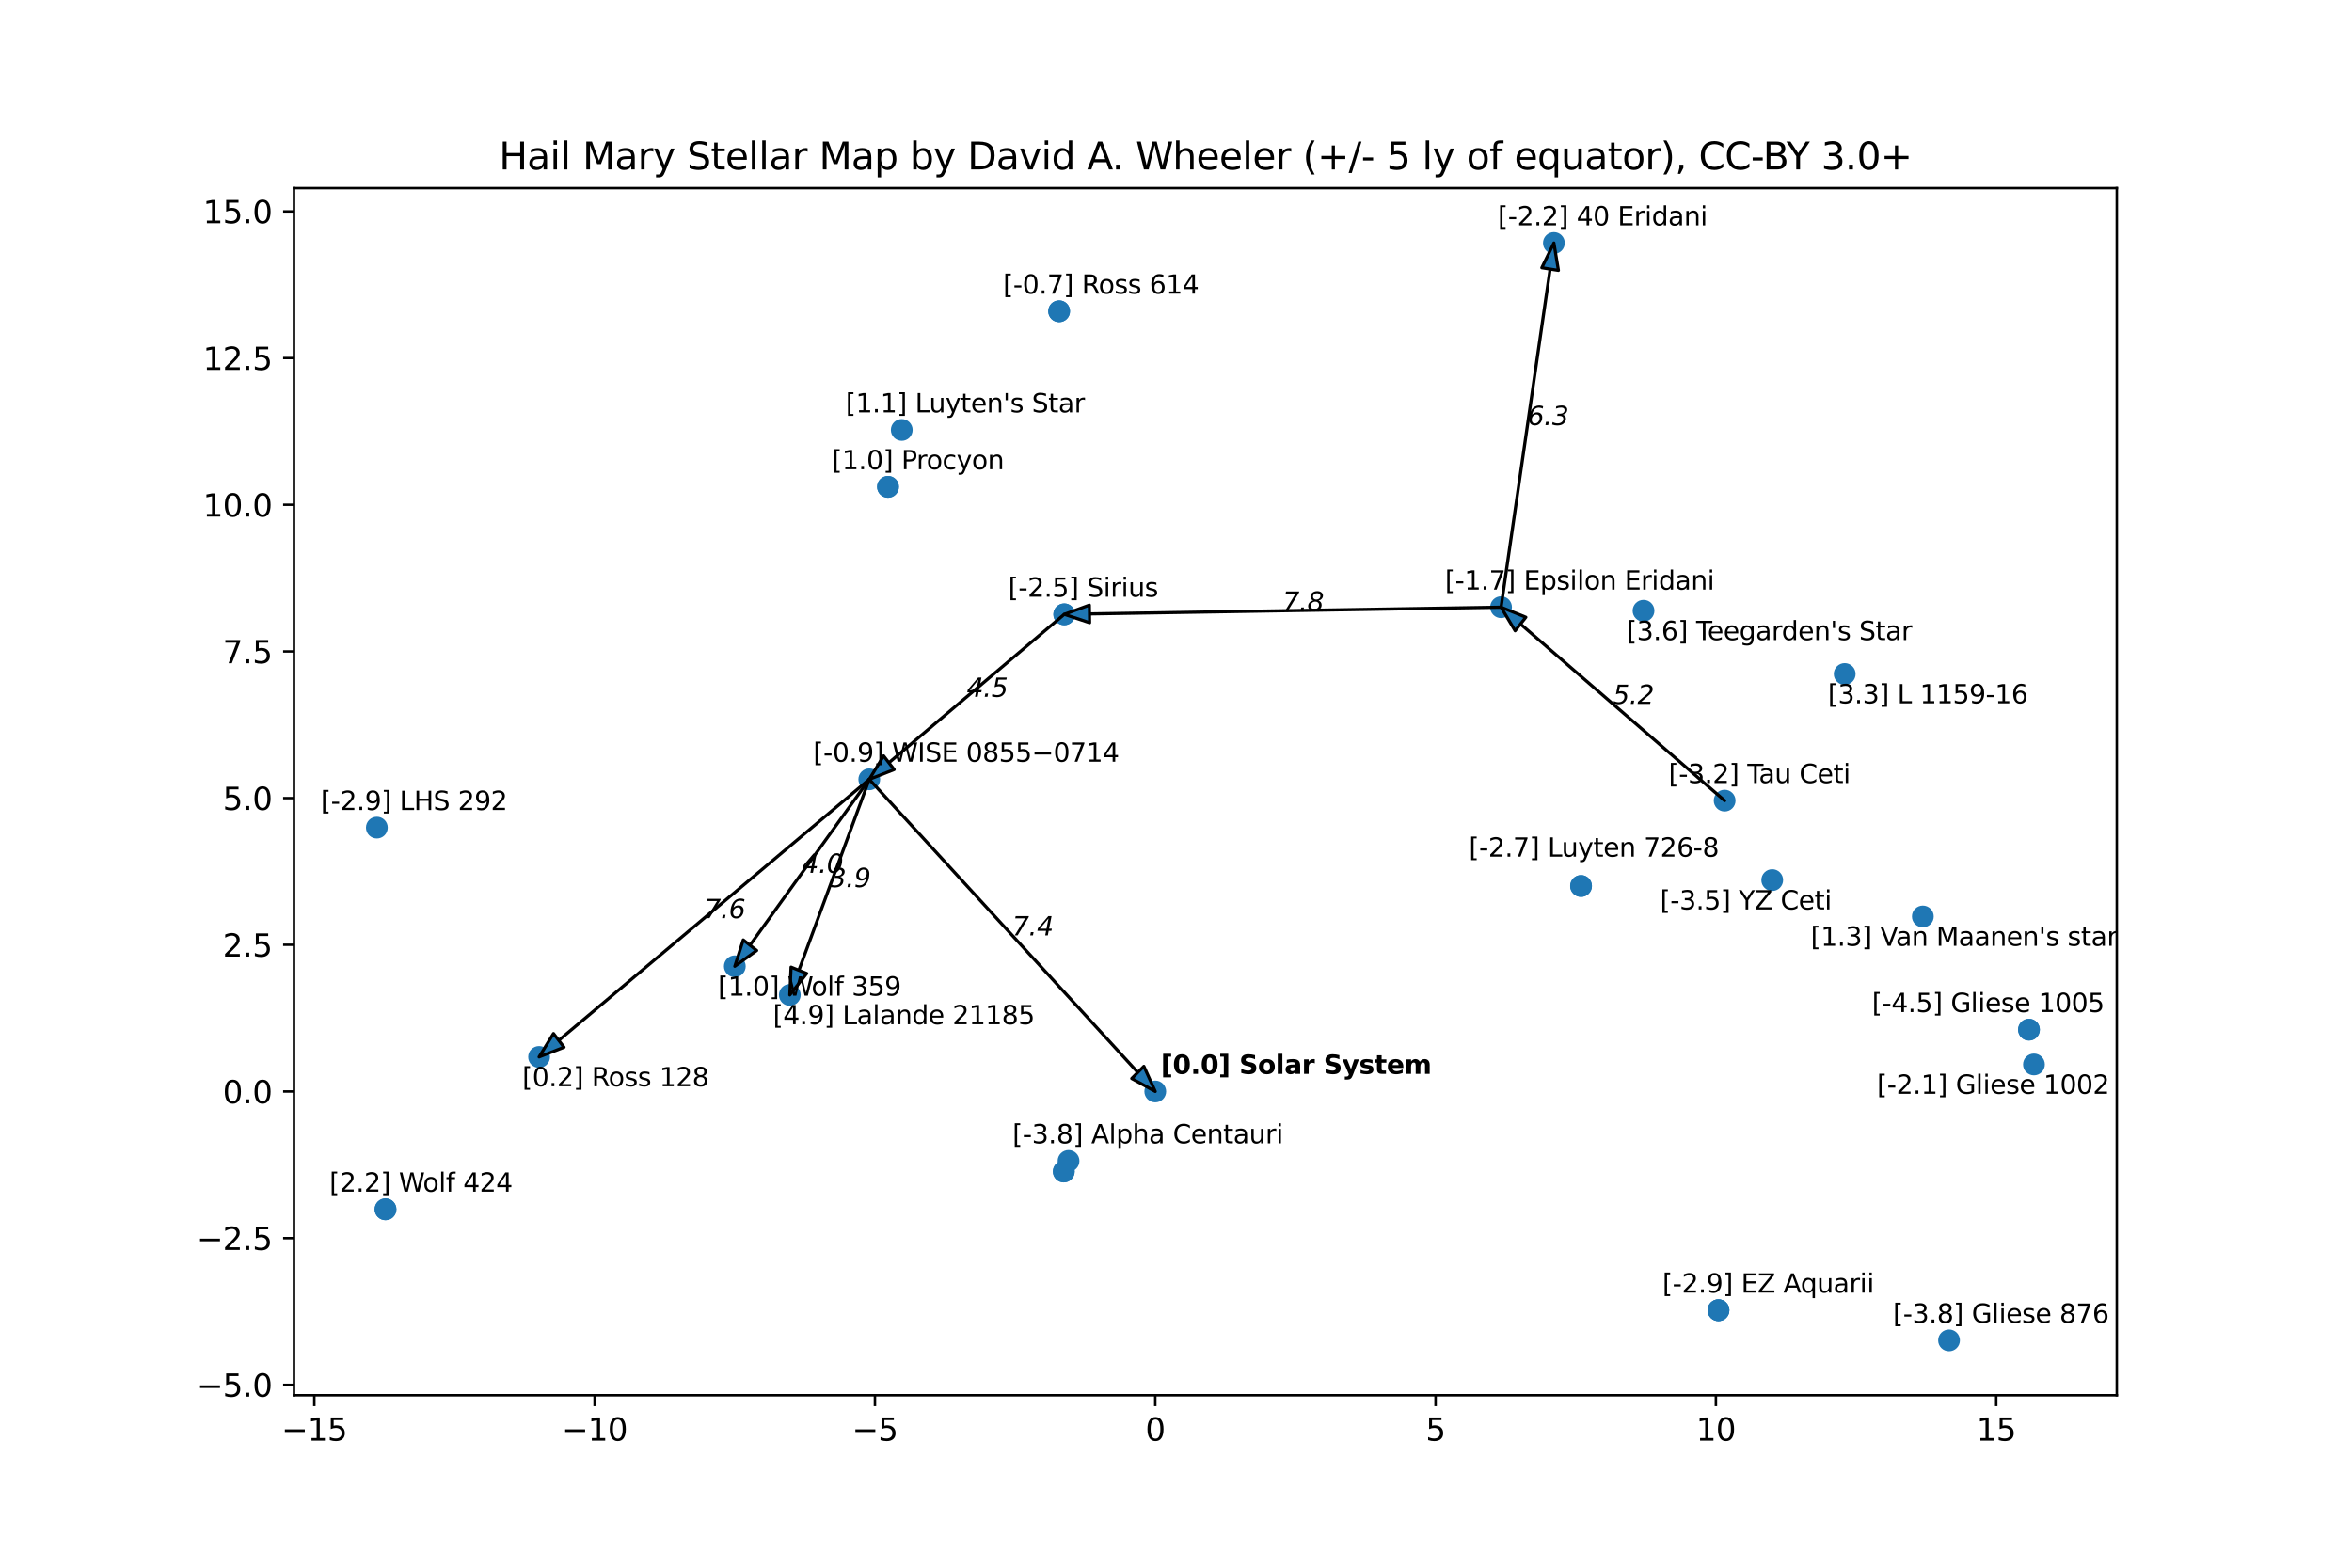<?xml version="1.0" encoding="utf-8" standalone="no"?>
<!DOCTYPE svg PUBLIC "-//W3C//DTD SVG 1.1//EN"
  "http://www.w3.org/Graphics/SVG/1.1/DTD/svg11.dtd">
<svg xmlns:xlink="http://www.w3.org/1999/xlink" width="756pt" height="504pt" viewBox="0 0 756 504" xmlns="http://www.w3.org/2000/svg" version="1.1">
 <defs>
  <style type="text/css">*{stroke-linejoin: round; stroke-linecap: butt}</style>
 </defs>
 <g id="figure_1">
  <g id="patch_1">
   <path d="M 0 504 
L 756 504 
L 756 0 
L 0 0 
z
" style="fill: #ffffff"/>
  </g>
  <g id="axes_1">
   <g id="patch_2">
    <path d="M 94.5 448.56 
L 680.4 448.56 
L 680.4 60.48 
L 94.5 60.48 
z
" style="fill: #ffffff"/>
   </g>
   <g id="PathCollection_1">
    <defs>
     <path id="m6c6e4e95e6" d="M 0 3 
C 0.796 3 1.559 2.684 2.121 2.121 
C 2.684 1.559 3 0.796 3 0 
C 3 -0.796 2.684 -1.559 2.121 -2.121 
C 1.559 -2.684 0.796 -3 0 -3 
C -0.796 -3 -1.559 -2.684 -2.121 -2.121 
C -2.684 -1.559 -3 -0.796 -3 0 
C -3 0.796 -2.684 1.559 -2.121 2.121 
C -1.559 2.684 -0.796 3 0 3 
z
" style="stroke: #1f77b4"/>
    </defs>
    <g clip-path="url(#pe73da9e005)">
     <use xlink:href="#m6c6e4e95e6" x="371.335" y="350.899" style="fill: #1f77b4; stroke: #1f77b4"/>
     <use xlink:href="#m6c6e4e95e6" x="343.46" y="373.23" style="fill: #1f77b4; stroke: #1f77b4"/>
     <use xlink:href="#m6c6e4e95e6" x="341.927" y="376.638" style="fill: #1f77b4; stroke: #1f77b4"/>
     <use xlink:href="#m6c6e4e95e6" x="341.928" y="376.632" style="fill: #1f77b4; stroke: #1f77b4"/>
     <use xlink:href="#m6c6e4e95e6" x="279.41" y="250.547" style="fill: #1f77b4; stroke: #1f77b4"/>
     <use xlink:href="#m6c6e4e95e6" x="236.187" y="310.661" style="fill: #1f77b4; stroke: #1f77b4"/>
     <use xlink:href="#m6c6e4e95e6" x="253.866" y="319.864" style="fill: #1f77b4; stroke: #1f77b4"/>
     <use xlink:href="#m6c6e4e95e6" x="342.085" y="197.499" style="fill: #1f77b4; stroke: #1f77b4"/>
     <use xlink:href="#m6c6e4e95e6" x="342.085" y="197.499" style="fill: #1f77b4; stroke: #1f77b4"/>
     <use xlink:href="#m6c6e4e95e6" x="508.192" y="284.843" style="fill: #1f77b4; stroke: #1f77b4"/>
     <use xlink:href="#m6c6e4e95e6" x="508.192" y="284.843" style="fill: #1f77b4; stroke: #1f77b4"/>
     <use xlink:href="#m6c6e4e95e6" x="482.479" y="195.206" style="fill: #1f77b4; stroke: #1f77b4"/>
     <use xlink:href="#m6c6e4e95e6" x="173.279" y="339.798" style="fill: #1f77b4; stroke: #1f77b4"/>
     <use xlink:href="#m6c6e4e95e6" x="552.365" y="421.22" style="fill: #1f77b4; stroke: #1f77b4"/>
     <use xlink:href="#m6c6e4e95e6" x="552.365" y="421.22" style="fill: #1f77b4; stroke: #1f77b4"/>
     <use xlink:href="#m6c6e4e95e6" x="552.365" y="421.22" style="fill: #1f77b4; stroke: #1f77b4"/>
     <use xlink:href="#m6c6e4e95e6" x="285.426" y="156.518" style="fill: #1f77b4; stroke: #1f77b4"/>
     <use xlink:href="#m6c6e4e95e6" x="285.426" y="156.518" style="fill: #1f77b4; stroke: #1f77b4"/>
     <use xlink:href="#m6c6e4e95e6" x="554.351" y="257.396" style="fill: #1f77b4; stroke: #1f77b4"/>
     <use xlink:href="#m6c6e4e95e6" x="569.644" y="282.944" style="fill: #1f77b4; stroke: #1f77b4"/>
     <use xlink:href="#m6c6e4e95e6" x="289.851" y="138.22" style="fill: #1f77b4; stroke: #1f77b4"/>
     <use xlink:href="#m6c6e4e95e6" x="528.275" y="196.349" style="fill: #1f77b4; stroke: #1f77b4"/>
     <use xlink:href="#m6c6e4e95e6" x="340.435" y="100.075" style="fill: #1f77b4; stroke: #1f77b4"/>
     <use xlink:href="#m6c6e4e95e6" x="340.435" y="100.075" style="fill: #1f77b4; stroke: #1f77b4"/>
     <use xlink:href="#m6c6e4e95e6" x="123.911" y="388.78" style="fill: #1f77b4; stroke: #1f77b4"/>
     <use xlink:href="#m6c6e4e95e6" x="123.911" y="388.78" style="fill: #1f77b4; stroke: #1f77b4"/>
     <use xlink:href="#m6c6e4e95e6" x="618.054" y="294.634" style="fill: #1f77b4; stroke: #1f77b4"/>
     <use xlink:href="#m6c6e4e95e6" x="592.937" y="216.684" style="fill: #1f77b4; stroke: #1f77b4"/>
     <use xlink:href="#m6c6e4e95e6" x="121.132" y="266.071" style="fill: #1f77b4; stroke: #1f77b4"/>
     <use xlink:href="#m6c6e4e95e6" x="626.475" y="430.92" style="fill: #1f77b4; stroke: #1f77b4"/>
     <use xlink:href="#m6c6e4e95e6" x="653.768" y="342.215" style="fill: #1f77b4; stroke: #1f77b4"/>
     <use xlink:href="#m6c6e4e95e6" x="499.468" y="78.12" style="fill: #1f77b4; stroke: #1f77b4"/>
     <use xlink:href="#m6c6e4e95e6" x="652.167" y="331.029" style="fill: #1f77b4; stroke: #1f77b4"/>
     <use xlink:href="#m6c6e4e95e6" x="652.167" y="331.029" style="fill: #1f77b4; stroke: #1f77b4"/>
    </g>
   </g>
   <g id="patch_3">
    <path d="M 482.479 195.206 
L 490.451 198.434 
L 488.735 200.607 
L 554.357 257.389 
L 554.345 257.403 
L 488.723 200.622 
L 487.007 202.795 
z
" clip-path="url(#pe73da9e005)" style="fill: #1f77b4; stroke: #000000; stroke-linejoin: miter"/>
   </g>
   <g id="patch_4">
    <path d="M 342.085 197.499 
L 350.151 194.537 
L 350.193 197.357 
L 482.479 195.197 
L 482.479 195.216 
L 350.193 197.376 
L 350.235 200.195 
z
" clip-path="url(#pe73da9e005)" style="fill: #1f77b4; stroke: #000000; stroke-linejoin: miter"/>
   </g>
   <g id="patch_5">
    <path d="M 279.41 250.547 
L 284.016 243.009 
L 285.71 245.202 
L 342.079 197.491 
L 342.09 197.506 
L 285.722 245.217 
L 287.416 247.41 
z
" clip-path="url(#pe73da9e005)" style="fill: #1f77b4; stroke: #000000; stroke-linejoin: miter"/>
   </g>
   <g id="patch_6">
    <path d="M 371.335 350.899 
L 363.772 346.73 
L 365.716 344.778 
L 279.404 250.553 
L 279.417 250.54 
L 365.729 344.765 
L 367.674 342.814 
z
" clip-path="url(#pe73da9e005)" style="fill: #1f77b4; stroke: #000000; stroke-linejoin: miter"/>
   </g>
   <g id="patch_7">
    <path d="M 236.187 310.661 
L 238.903 302.177 
L 241.056 303.873 
L 279.403 250.541 
L 279.418 250.552 
L 241.07 303.884 
L 243.223 305.58 
z
" clip-path="url(#pe73da9e005)" style="fill: #1f77b4; stroke: #000000; stroke-linejoin: miter"/>
   </g>
   <g id="patch_8">
    <path d="M 253.866 319.864 
L 254.263 310.927 
L 256.776 311.942 
L 279.402 250.543 
L 279.419 250.55 
L 256.793 311.948 
L 259.306 312.963 
z
" clip-path="url(#pe73da9e005)" style="fill: #1f77b4; stroke: #000000; stroke-linejoin: miter"/>
   </g>
   <g id="patch_9">
    <path d="M 173.279 339.798 
L 177.908 332.277 
L 179.595 334.475 
L 279.405 250.539 
L 279.416 250.554 
L 179.607 334.49 
L 181.294 336.688 
z
" clip-path="url(#pe73da9e005)" style="fill: #1f77b4; stroke: #000000; stroke-linejoin: miter"/>
   </g>
   <g id="patch_10">
    <path d="M 499.468 78.12 
L 500.923 86.937 
L 498.259 86.513 
L 482.488 195.208 
L 482.47 195.205 
L 498.242 86.51 
L 495.578 86.087 
z
" clip-path="url(#pe73da9e005)" style="fill: #1f77b4; stroke: #000000; stroke-linejoin: miter"/>
   </g>
   <g id="matplotlib.axis_1">
    <g id="xtick_1">
     <g id="line2d_1">
      <defs>
       <path id="m743748c8d3" d="M 0 0 
L 0 3.5 
" style="stroke: #000000; stroke-width: 0.8"/>
      </defs>
      <g>
       <use xlink:href="#m743748c8d3" x="101.028" y="448.56" style="stroke: #000000; stroke-width: 0.8"/>
      </g>
     </g>
     <g id="text_1">
      <!-- −15 -->
      <g transform="translate(90.475 463.158) scale(0.1 -0.1)">
       <defs>
        <path id="DejaVuSans-2212" d="M 678 2272 
L 4684 2272 
L 4684 1741 
L 678 1741 
L 678 2272 
z
" transform="scale(0.016)"/>
        <path id="DejaVuSans-31" d="M 794 531 
L 1825 531 
L 1825 4091 
L 703 3866 
L 703 4441 
L 1819 4666 
L 2450 4666 
L 2450 531 
L 3481 531 
L 3481 0 
L 794 0 
L 794 531 
z
" transform="scale(0.016)"/>
        <path id="DejaVuSans-35" d="M 691 4666 
L 3169 4666 
L 3169 4134 
L 1269 4134 
L 1269 2991 
Q 1406 3038 1543 3061 
Q 1681 3084 1819 3084 
Q 2600 3084 3056 2656 
Q 3513 2228 3513 1497 
Q 3513 744 3044 326 
Q 2575 -91 1722 -91 
Q 1428 -91 1123 -41 
Q 819 9 494 109 
L 494 744 
Q 775 591 1075 516 
Q 1375 441 1709 441 
Q 2250 441 2565 725 
Q 2881 1009 2881 1497 
Q 2881 1984 2565 2268 
Q 2250 2553 1709 2553 
Q 1456 2553 1204 2497 
Q 953 2441 691 2322 
L 691 4666 
z
" transform="scale(0.016)"/>
       </defs>
       <use xlink:href="#DejaVuSans-2212"/>
       <use xlink:href="#DejaVuSans-31" x="83.789"/>
       <use xlink:href="#DejaVuSans-35" x="147.412"/>
      </g>
     </g>
    </g>
    <g id="xtick_2">
     <g id="line2d_2">
      <g>
       <use xlink:href="#m743748c8d3" x="191.13" y="448.56" style="stroke: #000000; stroke-width: 0.8"/>
      </g>
     </g>
     <g id="text_2">
      <!-- −10 -->
      <g transform="translate(180.578 463.158) scale(0.1 -0.1)">
       <defs>
        <path id="DejaVuSans-30" d="M 2034 4250 
Q 1547 4250 1301 3770 
Q 1056 3291 1056 2328 
Q 1056 1369 1301 889 
Q 1547 409 2034 409 
Q 2525 409 2770 889 
Q 3016 1369 3016 2328 
Q 3016 3291 2770 3770 
Q 2525 4250 2034 4250 
z
M 2034 4750 
Q 2819 4750 3233 4129 
Q 3647 3509 3647 2328 
Q 3647 1150 3233 529 
Q 2819 -91 2034 -91 
Q 1250 -91 836 529 
Q 422 1150 422 2328 
Q 422 3509 836 4129 
Q 1250 4750 2034 4750 
z
" transform="scale(0.016)"/>
       </defs>
       <use xlink:href="#DejaVuSans-2212"/>
       <use xlink:href="#DejaVuSans-31" x="83.789"/>
       <use xlink:href="#DejaVuSans-30" x="147.412"/>
      </g>
     </g>
    </g>
    <g id="xtick_3">
     <g id="line2d_3">
      <g>
       <use xlink:href="#m743748c8d3" x="281.232" y="448.56" style="stroke: #000000; stroke-width: 0.8"/>
      </g>
     </g>
     <g id="text_3">
      <!-- −5 -->
      <g transform="translate(273.861 463.158) scale(0.1 -0.1)">
       <use xlink:href="#DejaVuSans-2212"/>
       <use xlink:href="#DejaVuSans-35" x="83.789"/>
      </g>
     </g>
    </g>
    <g id="xtick_4">
     <g id="line2d_4">
      <g>
       <use xlink:href="#m743748c8d3" x="371.335" y="448.56" style="stroke: #000000; stroke-width: 0.8"/>
      </g>
     </g>
     <g id="text_4">
      <!-- 0 -->
      <g transform="translate(368.154 463.158) scale(0.1 -0.1)">
       <use xlink:href="#DejaVuSans-30"/>
      </g>
     </g>
    </g>
    <g id="xtick_5">
     <g id="line2d_5">
      <g>
       <use xlink:href="#m743748c8d3" x="461.437" y="448.56" style="stroke: #000000; stroke-width: 0.8"/>
      </g>
     </g>
     <g id="text_5">
      <!-- 5 -->
      <g transform="translate(458.256 463.158) scale(0.1 -0.1)">
       <use xlink:href="#DejaVuSans-35"/>
      </g>
     </g>
    </g>
    <g id="xtick_6">
     <g id="line2d_6">
      <g>
       <use xlink:href="#m743748c8d3" x="551.54" y="448.56" style="stroke: #000000; stroke-width: 0.8"/>
      </g>
     </g>
     <g id="text_6">
      <!-- 10 -->
      <g transform="translate(545.177 463.158) scale(0.1 -0.1)">
       <use xlink:href="#DejaVuSans-31"/>
       <use xlink:href="#DejaVuSans-30" x="63.623"/>
      </g>
     </g>
    </g>
    <g id="xtick_7">
     <g id="line2d_7">
      <g>
       <use xlink:href="#m743748c8d3" x="641.642" y="448.56" style="stroke: #000000; stroke-width: 0.8"/>
      </g>
     </g>
     <g id="text_7">
      <!-- 15 -->
      <g transform="translate(635.28 463.158) scale(0.1 -0.1)">
       <use xlink:href="#DejaVuSans-31"/>
       <use xlink:href="#DejaVuSans-35" x="63.623"/>
      </g>
     </g>
    </g>
   </g>
   <g id="matplotlib.axis_2">
    <g id="ytick_1">
     <g id="line2d_8">
      <defs>
       <path id="m84fa32dd51" d="M 0 0 
L -3.5 0 
" style="stroke: #000000; stroke-width: 0.8"/>
      </defs>
      <g>
       <use xlink:href="#m84fa32dd51" x="94.5" y="445.209" style="stroke: #000000; stroke-width: 0.8"/>
      </g>
     </g>
     <g id="text_8">
      <!-- −5.0 -->
      <g transform="translate(63.217 449.009) scale(0.1 -0.1)">
       <defs>
        <path id="DejaVuSans-2e" d="M 684 794 
L 1344 794 
L 1344 0 
L 684 0 
L 684 794 
z
" transform="scale(0.016)"/>
       </defs>
       <use xlink:href="#DejaVuSans-2212"/>
       <use xlink:href="#DejaVuSans-35" x="83.789"/>
       <use xlink:href="#DejaVuSans-2e" x="147.412"/>
       <use xlink:href="#DejaVuSans-30" x="179.199"/>
      </g>
     </g>
    </g>
    <g id="ytick_2">
     <g id="line2d_9">
      <g>
       <use xlink:href="#m84fa32dd51" x="94.5" y="398.054" style="stroke: #000000; stroke-width: 0.8"/>
      </g>
     </g>
     <g id="text_9">
      <!-- −2.5 -->
      <g transform="translate(63.217 401.853) scale(0.1 -0.1)">
       <defs>
        <path id="DejaVuSans-32" d="M 1228 531 
L 3431 531 
L 3431 0 
L 469 0 
L 469 531 
Q 828 903 1448 1529 
Q 2069 2156 2228 2338 
Q 2531 2678 2651 2914 
Q 2772 3150 2772 3378 
Q 2772 3750 2511 3984 
Q 2250 4219 1831 4219 
Q 1534 4219 1204 4116 
Q 875 4013 500 3803 
L 500 4441 
Q 881 4594 1212 4672 
Q 1544 4750 1819 4750 
Q 2544 4750 2975 4387 
Q 3406 4025 3406 3419 
Q 3406 3131 3298 2873 
Q 3191 2616 2906 2266 
Q 2828 2175 2409 1742 
Q 1991 1309 1228 531 
z
" transform="scale(0.016)"/>
       </defs>
       <use xlink:href="#DejaVuSans-2212"/>
       <use xlink:href="#DejaVuSans-32" x="83.789"/>
       <use xlink:href="#DejaVuSans-2e" x="147.412"/>
       <use xlink:href="#DejaVuSans-35" x="179.199"/>
      </g>
     </g>
    </g>
    <g id="ytick_3">
     <g id="line2d_10">
      <g>
       <use xlink:href="#m84fa32dd51" x="94.5" y="350.899" style="stroke: #000000; stroke-width: 0.8"/>
      </g>
     </g>
     <g id="text_10">
      <!-- 0.0 -->
      <g transform="translate(71.597 354.698) scale(0.1 -0.1)">
       <use xlink:href="#DejaVuSans-30"/>
       <use xlink:href="#DejaVuSans-2e" x="63.623"/>
       <use xlink:href="#DejaVuSans-30" x="95.41"/>
      </g>
     </g>
    </g>
    <g id="ytick_4">
     <g id="line2d_11">
      <g>
       <use xlink:href="#m84fa32dd51" x="94.5" y="303.743" style="stroke: #000000; stroke-width: 0.8"/>
      </g>
     </g>
     <g id="text_11">
      <!-- 2.5 -->
      <g transform="translate(71.597 307.543) scale(0.1 -0.1)">
       <use xlink:href="#DejaVuSans-32"/>
       <use xlink:href="#DejaVuSans-2e" x="63.623"/>
       <use xlink:href="#DejaVuSans-35" x="95.41"/>
      </g>
     </g>
    </g>
    <g id="ytick_5">
     <g id="line2d_12">
      <g>
       <use xlink:href="#m84fa32dd51" x="94.5" y="256.588" style="stroke: #000000; stroke-width: 0.8"/>
      </g>
     </g>
     <g id="text_12">
      <!-- 5.0 -->
      <g transform="translate(71.597 260.387) scale(0.1 -0.1)">
       <use xlink:href="#DejaVuSans-35"/>
       <use xlink:href="#DejaVuSans-2e" x="63.623"/>
       <use xlink:href="#DejaVuSans-30" x="95.41"/>
      </g>
     </g>
    </g>
    <g id="ytick_6">
     <g id="line2d_13">
      <g>
       <use xlink:href="#m84fa32dd51" x="94.5" y="209.433" style="stroke: #000000; stroke-width: 0.8"/>
      </g>
     </g>
     <g id="text_13">
      <!-- 7.5 -->
      <g transform="translate(71.597 213.232) scale(0.1 -0.1)">
       <defs>
        <path id="DejaVuSans-37" d="M 525 4666 
L 3525 4666 
L 3525 4397 
L 1831 0 
L 1172 0 
L 2766 4134 
L 525 4134 
L 525 4666 
z
" transform="scale(0.016)"/>
       </defs>
       <use xlink:href="#DejaVuSans-37"/>
       <use xlink:href="#DejaVuSans-2e" x="63.623"/>
       <use xlink:href="#DejaVuSans-35" x="95.41"/>
      </g>
     </g>
    </g>
    <g id="ytick_7">
     <g id="line2d_14">
      <g>
       <use xlink:href="#m84fa32dd51" x="94.5" y="162.277" style="stroke: #000000; stroke-width: 0.8"/>
      </g>
     </g>
     <g id="text_14">
      <!-- 10.0 -->
      <g transform="translate(65.234 166.076) scale(0.1 -0.1)">
       <use xlink:href="#DejaVuSans-31"/>
       <use xlink:href="#DejaVuSans-30" x="63.623"/>
       <use xlink:href="#DejaVuSans-2e" x="127.246"/>
       <use xlink:href="#DejaVuSans-30" x="159.033"/>
      </g>
     </g>
    </g>
    <g id="ytick_8">
     <g id="line2d_15">
      <g>
       <use xlink:href="#m84fa32dd51" x="94.5" y="115.122" style="stroke: #000000; stroke-width: 0.8"/>
      </g>
     </g>
     <g id="text_15">
      <!-- 12.5 -->
      <g transform="translate(65.234 118.921) scale(0.1 -0.1)">
       <use xlink:href="#DejaVuSans-31"/>
       <use xlink:href="#DejaVuSans-32" x="63.623"/>
       <use xlink:href="#DejaVuSans-2e" x="127.246"/>
       <use xlink:href="#DejaVuSans-35" x="159.033"/>
      </g>
     </g>
    </g>
    <g id="ytick_9">
     <g id="line2d_16">
      <g>
       <use xlink:href="#m84fa32dd51" x="94.5" y="67.967" style="stroke: #000000; stroke-width: 0.8"/>
      </g>
     </g>
     <g id="text_16">
      <!-- 15.0 -->
      <g transform="translate(65.234 71.766) scale(0.1 -0.1)">
       <use xlink:href="#DejaVuSans-31"/>
       <use xlink:href="#DejaVuSans-35" x="63.623"/>
       <use xlink:href="#DejaVuSans-2e" x="127.246"/>
       <use xlink:href="#DejaVuSans-30" x="159.033"/>
      </g>
     </g>
    </g>
   </g>
   <g id="patch_11">
    <path d="M 94.5 448.56 
L 94.5 60.48 
" style="fill: none; stroke: #000000; stroke-width: 0.8; stroke-linejoin: miter; stroke-linecap: square"/>
   </g>
   <g id="patch_12">
    <path d="M 680.4 448.56 
L 680.4 60.48 
" style="fill: none; stroke: #000000; stroke-width: 0.8; stroke-linejoin: miter; stroke-linecap: square"/>
   </g>
   <g id="patch_13">
    <path d="M 94.5 448.56 
L 680.4 448.56 
" style="fill: none; stroke: #000000; stroke-width: 0.8; stroke-linejoin: miter; stroke-linecap: square"/>
   </g>
   <g id="patch_14">
    <path d="M 94.5 60.48 
L 680.4 60.48 
" style="fill: none; stroke: #000000; stroke-width: 0.8; stroke-linejoin: miter; stroke-linecap: square"/>
   </g>
   <g id="text_17">
    <!-- [0.0] Solar System -->
    <g transform="translate(373.137 345.24) scale(0.083 -0.083)">
     <defs>
      <path id="DejaVuSans-Bold-5b" d="M 550 4863 
L 2491 4863 
L 2491 4159 
L 1613 4159 
L 1613 -141 
L 2491 -141 
L 2491 -844 
L 550 -844 
L 550 4863 
z
" transform="scale(0.016)"/>
      <path id="DejaVuSans-Bold-30" d="M 2944 2338 
Q 2944 3213 2780 3570 
Q 2616 3928 2228 3928 
Q 1841 3928 1675 3570 
Q 1509 3213 1509 2338 
Q 1509 1453 1675 1090 
Q 1841 728 2228 728 
Q 2613 728 2778 1090 
Q 2944 1453 2944 2338 
z
M 4147 2328 
Q 4147 1169 3647 539 
Q 3147 -91 2228 -91 
Q 1306 -91 806 539 
Q 306 1169 306 2328 
Q 306 3491 806 4120 
Q 1306 4750 2228 4750 
Q 3147 4750 3647 4120 
Q 4147 3491 4147 2328 
z
" transform="scale(0.016)"/>
      <path id="DejaVuSans-Bold-2e" d="M 653 1209 
L 1778 1209 
L 1778 0 
L 653 0 
L 653 1209 
z
" transform="scale(0.016)"/>
      <path id="DejaVuSans-Bold-5d" d="M 2375 -844 
L 434 -844 
L 434 -141 
L 1313 -141 
L 1313 4159 
L 434 4159 
L 434 4863 
L 2375 4863 
L 2375 -844 
z
" transform="scale(0.016)"/>
      <path id="DejaVuSans-Bold-20" transform="scale(0.016)"/>
      <path id="DejaVuSans-Bold-53" d="M 3834 4519 
L 3834 3531 
Q 3450 3703 3084 3790 
Q 2719 3878 2394 3878 
Q 1963 3878 1756 3759 
Q 1550 3641 1550 3391 
Q 1550 3203 1689 3098 
Q 1828 2994 2194 2919 
L 2706 2816 
Q 3484 2659 3812 2340 
Q 4141 2022 4141 1434 
Q 4141 663 3683 286 
Q 3225 -91 2284 -91 
Q 1841 -91 1394 -6 
Q 947 78 500 244 
L 500 1259 
Q 947 1022 1364 901 
Q 1781 781 2169 781 
Q 2563 781 2772 912 
Q 2981 1044 2981 1288 
Q 2981 1506 2839 1625 
Q 2697 1744 2272 1838 
L 1806 1941 
Q 1106 2091 782 2419 
Q 459 2747 459 3303 
Q 459 4000 909 4375 
Q 1359 4750 2203 4750 
Q 2588 4750 2994 4692 
Q 3400 4634 3834 4519 
z
" transform="scale(0.016)"/>
      <path id="DejaVuSans-Bold-6f" d="M 2203 2784 
Q 1831 2784 1636 2517 
Q 1441 2250 1441 1747 
Q 1441 1244 1636 976 
Q 1831 709 2203 709 
Q 2569 709 2762 976 
Q 2956 1244 2956 1747 
Q 2956 2250 2762 2517 
Q 2569 2784 2203 2784 
z
M 2203 3584 
Q 3106 3584 3614 3096 
Q 4122 2609 4122 1747 
Q 4122 884 3614 396 
Q 3106 -91 2203 -91 
Q 1297 -91 786 396 
Q 275 884 275 1747 
Q 275 2609 786 3096 
Q 1297 3584 2203 3584 
z
" transform="scale(0.016)"/>
      <path id="DejaVuSans-Bold-6c" d="M 538 4863 
L 1656 4863 
L 1656 0 
L 538 0 
L 538 4863 
z
" transform="scale(0.016)"/>
      <path id="DejaVuSans-Bold-61" d="M 2106 1575 
Q 1756 1575 1579 1456 
Q 1403 1338 1403 1106 
Q 1403 894 1545 773 
Q 1688 653 1941 653 
Q 2256 653 2472 879 
Q 2688 1106 2688 1447 
L 2688 1575 
L 2106 1575 
z
M 3816 1997 
L 3816 0 
L 2688 0 
L 2688 519 
Q 2463 200 2181 54 
Q 1900 -91 1497 -91 
Q 953 -91 614 226 
Q 275 544 275 1050 
Q 275 1666 698 1953 
Q 1122 2241 2028 2241 
L 2688 2241 
L 2688 2328 
Q 2688 2594 2478 2717 
Q 2269 2841 1825 2841 
Q 1466 2841 1156 2769 
Q 847 2697 581 2553 
L 581 3406 
Q 941 3494 1303 3539 
Q 1666 3584 2028 3584 
Q 2975 3584 3395 3211 
Q 3816 2838 3816 1997 
z
" transform="scale(0.016)"/>
      <path id="DejaVuSans-Bold-72" d="M 3138 2547 
Q 2991 2616 2845 2648 
Q 2700 2681 2553 2681 
Q 2122 2681 1889 2404 
Q 1656 2128 1656 1613 
L 1656 0 
L 538 0 
L 538 3500 
L 1656 3500 
L 1656 2925 
Q 1872 3269 2151 3426 
Q 2431 3584 2822 3584 
Q 2878 3584 2943 3579 
Q 3009 3575 3134 3559 
L 3138 2547 
z
" transform="scale(0.016)"/>
      <path id="DejaVuSans-Bold-79" d="M 78 3500 
L 1197 3500 
L 2138 1125 
L 2938 3500 
L 4056 3500 
L 2584 -331 
Q 2363 -916 2067 -1148 
Q 1772 -1381 1288 -1381 
L 641 -1381 
L 641 -647 
L 991 -647 
Q 1275 -647 1404 -556 
Q 1534 -466 1606 -231 
L 1638 -134 
L 78 3500 
z
" transform="scale(0.016)"/>
      <path id="DejaVuSans-Bold-73" d="M 3272 3391 
L 3272 2541 
Q 2913 2691 2578 2766 
Q 2244 2841 1947 2841 
Q 1628 2841 1473 2761 
Q 1319 2681 1319 2516 
Q 1319 2381 1436 2309 
Q 1553 2238 1856 2203 
L 2053 2175 
Q 2913 2066 3209 1816 
Q 3506 1566 3506 1031 
Q 3506 472 3093 190 
Q 2681 -91 1863 -91 
Q 1516 -91 1145 -36 
Q 775 19 384 128 
L 384 978 
Q 719 816 1070 734 
Q 1422 653 1784 653 
Q 2113 653 2278 743 
Q 2444 834 2444 1013 
Q 2444 1163 2330 1236 
Q 2216 1309 1875 1350 
L 1678 1375 
Q 931 1469 631 1722 
Q 331 1975 331 2491 
Q 331 3047 712 3315 
Q 1094 3584 1881 3584 
Q 2191 3584 2531 3537 
Q 2872 3491 3272 3391 
z
" transform="scale(0.016)"/>
      <path id="DejaVuSans-Bold-74" d="M 1759 4494 
L 1759 3500 
L 2913 3500 
L 2913 2700 
L 1759 2700 
L 1759 1216 
Q 1759 972 1856 886 
Q 1953 800 2241 800 
L 2816 800 
L 2816 0 
L 1856 0 
Q 1194 0 917 276 
Q 641 553 641 1216 
L 641 2700 
L 84 2700 
L 84 3500 
L 641 3500 
L 641 4494 
L 1759 4494 
z
" transform="scale(0.016)"/>
      <path id="DejaVuSans-Bold-65" d="M 4031 1759 
L 4031 1441 
L 1416 1441 
Q 1456 1047 1700 850 
Q 1944 653 2381 653 
Q 2734 653 3104 758 
Q 3475 863 3866 1075 
L 3866 213 
Q 3469 63 3072 -14 
Q 2675 -91 2278 -91 
Q 1328 -91 801 392 
Q 275 875 275 1747 
Q 275 2603 792 3093 
Q 1309 3584 2216 3584 
Q 3041 3584 3536 3087 
Q 4031 2591 4031 1759 
z
M 2881 2131 
Q 2881 2450 2695 2645 
Q 2509 2841 2209 2841 
Q 1884 2841 1681 2658 
Q 1478 2475 1428 2131 
L 2881 2131 
z
" transform="scale(0.016)"/>
      <path id="DejaVuSans-Bold-6d" d="M 3781 2919 
Q 3994 3244 4286 3414 
Q 4578 3584 4928 3584 
Q 5531 3584 5847 3212 
Q 6163 2841 6163 2131 
L 6163 0 
L 5038 0 
L 5038 1825 
Q 5041 1866 5042 1909 
Q 5044 1953 5044 2034 
Q 5044 2406 4934 2573 
Q 4825 2741 4581 2741 
Q 4263 2741 4089 2478 
Q 3916 2216 3909 1719 
L 3909 0 
L 2784 0 
L 2784 1825 
Q 2784 2406 2684 2573 
Q 2584 2741 2328 2741 
Q 2006 2741 1831 2477 
Q 1656 2213 1656 1722 
L 1656 0 
L 531 0 
L 531 3500 
L 1656 3500 
L 1656 2988 
Q 1863 3284 2130 3434 
Q 2397 3584 2719 3584 
Q 3081 3584 3359 3409 
Q 3638 3234 3781 2919 
z
" transform="scale(0.016)"/>
     </defs>
     <use xlink:href="#DejaVuSans-Bold-5b"/>
     <use xlink:href="#DejaVuSans-Bold-30" x="45.703"/>
     <use xlink:href="#DejaVuSans-Bold-2e" x="115.283"/>
     <use xlink:href="#DejaVuSans-Bold-30" x="153.271"/>
     <use xlink:href="#DejaVuSans-Bold-5d" x="222.852"/>
     <use xlink:href="#DejaVuSans-Bold-20" x="268.555"/>
     <use xlink:href="#DejaVuSans-Bold-53" x="303.369"/>
     <use xlink:href="#DejaVuSans-Bold-6f" x="375.391"/>
     <use xlink:href="#DejaVuSans-Bold-6c" x="444.092"/>
     <use xlink:href="#DejaVuSans-Bold-61" x="478.369"/>
     <use xlink:href="#DejaVuSans-Bold-72" x="545.85"/>
     <use xlink:href="#DejaVuSans-Bold-20" x="595.166"/>
     <use xlink:href="#DejaVuSans-Bold-53" x="629.98"/>
     <use xlink:href="#DejaVuSans-Bold-79" x="702.002"/>
     <use xlink:href="#DejaVuSans-Bold-73" x="767.188"/>
     <use xlink:href="#DejaVuSans-Bold-74" x="826.709"/>
     <use xlink:href="#DejaVuSans-Bold-65" x="874.512"/>
     <use xlink:href="#DejaVuSans-Bold-6d" x="942.334"/>
    </g>
   </g>
   <g id="text_18">
    <!-- [-3.8] Alpha Centauri -->
    <g transform="translate(325.44 367.571) scale(0.083 -0.083)">
     <defs>
      <path id="DejaVuSans-5b" d="M 550 4863 
L 1875 4863 
L 1875 4416 
L 1125 4416 
L 1125 -397 
L 1875 -397 
L 1875 -844 
L 550 -844 
L 550 4863 
z
" transform="scale(0.016)"/>
      <path id="DejaVuSans-2d" d="M 313 2009 
L 1997 2009 
L 1997 1497 
L 313 1497 
L 313 2009 
z
" transform="scale(0.016)"/>
      <path id="DejaVuSans-33" d="M 2597 2516 
Q 3050 2419 3304 2112 
Q 3559 1806 3559 1356 
Q 3559 666 3084 287 
Q 2609 -91 1734 -91 
Q 1441 -91 1130 -33 
Q 819 25 488 141 
L 488 750 
Q 750 597 1062 519 
Q 1375 441 1716 441 
Q 2309 441 2620 675 
Q 2931 909 2931 1356 
Q 2931 1769 2642 2001 
Q 2353 2234 1838 2234 
L 1294 2234 
L 1294 2753 
L 1863 2753 
Q 2328 2753 2575 2939 
Q 2822 3125 2822 3475 
Q 2822 3834 2567 4026 
Q 2313 4219 1838 4219 
Q 1578 4219 1281 4162 
Q 984 4106 628 3988 
L 628 4550 
Q 988 4650 1302 4700 
Q 1616 4750 1894 4750 
Q 2613 4750 3031 4423 
Q 3450 4097 3450 3541 
Q 3450 3153 3228 2886 
Q 3006 2619 2597 2516 
z
" transform="scale(0.016)"/>
      <path id="DejaVuSans-38" d="M 2034 2216 
Q 1584 2216 1326 1975 
Q 1069 1734 1069 1313 
Q 1069 891 1326 650 
Q 1584 409 2034 409 
Q 2484 409 2743 651 
Q 3003 894 3003 1313 
Q 3003 1734 2745 1975 
Q 2488 2216 2034 2216 
z
M 1403 2484 
Q 997 2584 770 2862 
Q 544 3141 544 3541 
Q 544 4100 942 4425 
Q 1341 4750 2034 4750 
Q 2731 4750 3128 4425 
Q 3525 4100 3525 3541 
Q 3525 3141 3298 2862 
Q 3072 2584 2669 2484 
Q 3125 2378 3379 2068 
Q 3634 1759 3634 1313 
Q 3634 634 3220 271 
Q 2806 -91 2034 -91 
Q 1263 -91 848 271 
Q 434 634 434 1313 
Q 434 1759 690 2068 
Q 947 2378 1403 2484 
z
M 1172 3481 
Q 1172 3119 1398 2916 
Q 1625 2713 2034 2713 
Q 2441 2713 2670 2916 
Q 2900 3119 2900 3481 
Q 2900 3844 2670 4047 
Q 2441 4250 2034 4250 
Q 1625 4250 1398 4047 
Q 1172 3844 1172 3481 
z
" transform="scale(0.016)"/>
      <path id="DejaVuSans-5d" d="M 1947 4863 
L 1947 -844 
L 622 -844 
L 622 -397 
L 1369 -397 
L 1369 4416 
L 622 4416 
L 622 4863 
L 1947 4863 
z
" transform="scale(0.016)"/>
      <path id="DejaVuSans-20" transform="scale(0.016)"/>
      <path id="DejaVuSans-41" d="M 2188 4044 
L 1331 1722 
L 3047 1722 
L 2188 4044 
z
M 1831 4666 
L 2547 4666 
L 4325 0 
L 3669 0 
L 3244 1197 
L 1141 1197 
L 716 0 
L 50 0 
L 1831 4666 
z
" transform="scale(0.016)"/>
      <path id="DejaVuSans-6c" d="M 603 4863 
L 1178 4863 
L 1178 0 
L 603 0 
L 603 4863 
z
" transform="scale(0.016)"/>
      <path id="DejaVuSans-70" d="M 1159 525 
L 1159 -1331 
L 581 -1331 
L 581 3500 
L 1159 3500 
L 1159 2969 
Q 1341 3281 1617 3432 
Q 1894 3584 2278 3584 
Q 2916 3584 3314 3078 
Q 3713 2572 3713 1747 
Q 3713 922 3314 415 
Q 2916 -91 2278 -91 
Q 1894 -91 1617 61 
Q 1341 213 1159 525 
z
M 3116 1747 
Q 3116 2381 2855 2742 
Q 2594 3103 2138 3103 
Q 1681 3103 1420 2742 
Q 1159 2381 1159 1747 
Q 1159 1113 1420 752 
Q 1681 391 2138 391 
Q 2594 391 2855 752 
Q 3116 1113 3116 1747 
z
" transform="scale(0.016)"/>
      <path id="DejaVuSans-68" d="M 3513 2113 
L 3513 0 
L 2938 0 
L 2938 2094 
Q 2938 2591 2744 2837 
Q 2550 3084 2163 3084 
Q 1697 3084 1428 2787 
Q 1159 2491 1159 1978 
L 1159 0 
L 581 0 
L 581 4863 
L 1159 4863 
L 1159 2956 
Q 1366 3272 1645 3428 
Q 1925 3584 2291 3584 
Q 2894 3584 3203 3211 
Q 3513 2838 3513 2113 
z
" transform="scale(0.016)"/>
      <path id="DejaVuSans-61" d="M 2194 1759 
Q 1497 1759 1228 1600 
Q 959 1441 959 1056 
Q 959 750 1161 570 
Q 1363 391 1709 391 
Q 2188 391 2477 730 
Q 2766 1069 2766 1631 
L 2766 1759 
L 2194 1759 
z
M 3341 1997 
L 3341 0 
L 2766 0 
L 2766 531 
Q 2569 213 2275 61 
Q 1981 -91 1556 -91 
Q 1019 -91 701 211 
Q 384 513 384 1019 
Q 384 1609 779 1909 
Q 1175 2209 1959 2209 
L 2766 2209 
L 2766 2266 
Q 2766 2663 2505 2880 
Q 2244 3097 1772 3097 
Q 1472 3097 1187 3025 
Q 903 2953 641 2809 
L 641 3341 
Q 956 3463 1253 3523 
Q 1550 3584 1831 3584 
Q 2591 3584 2966 3190 
Q 3341 2797 3341 1997 
z
" transform="scale(0.016)"/>
      <path id="DejaVuSans-43" d="M 4122 4306 
L 4122 3641 
Q 3803 3938 3442 4084 
Q 3081 4231 2675 4231 
Q 1875 4231 1450 3742 
Q 1025 3253 1025 2328 
Q 1025 1406 1450 917 
Q 1875 428 2675 428 
Q 3081 428 3442 575 
Q 3803 722 4122 1019 
L 4122 359 
Q 3791 134 3420 21 
Q 3050 -91 2638 -91 
Q 1578 -91 968 557 
Q 359 1206 359 2328 
Q 359 3453 968 4101 
Q 1578 4750 2638 4750 
Q 3056 4750 3426 4639 
Q 3797 4528 4122 4306 
z
" transform="scale(0.016)"/>
      <path id="DejaVuSans-65" d="M 3597 1894 
L 3597 1613 
L 953 1613 
Q 991 1019 1311 708 
Q 1631 397 2203 397 
Q 2534 397 2845 478 
Q 3156 559 3463 722 
L 3463 178 
Q 3153 47 2828 -22 
Q 2503 -91 2169 -91 
Q 1331 -91 842 396 
Q 353 884 353 1716 
Q 353 2575 817 3079 
Q 1281 3584 2069 3584 
Q 2775 3584 3186 3129 
Q 3597 2675 3597 1894 
z
M 3022 2063 
Q 3016 2534 2758 2815 
Q 2500 3097 2075 3097 
Q 1594 3097 1305 2825 
Q 1016 2553 972 2059 
L 3022 2063 
z
" transform="scale(0.016)"/>
      <path id="DejaVuSans-6e" d="M 3513 2113 
L 3513 0 
L 2938 0 
L 2938 2094 
Q 2938 2591 2744 2837 
Q 2550 3084 2163 3084 
Q 1697 3084 1428 2787 
Q 1159 2491 1159 1978 
L 1159 0 
L 581 0 
L 581 3500 
L 1159 3500 
L 1159 2956 
Q 1366 3272 1645 3428 
Q 1925 3584 2291 3584 
Q 2894 3584 3203 3211 
Q 3513 2838 3513 2113 
z
" transform="scale(0.016)"/>
      <path id="DejaVuSans-74" d="M 1172 4494 
L 1172 3500 
L 2356 3500 
L 2356 3053 
L 1172 3053 
L 1172 1153 
Q 1172 725 1289 603 
Q 1406 481 1766 481 
L 2356 481 
L 2356 0 
L 1766 0 
Q 1100 0 847 248 
Q 594 497 594 1153 
L 594 3053 
L 172 3053 
L 172 3500 
L 594 3500 
L 594 4494 
L 1172 4494 
z
" transform="scale(0.016)"/>
      <path id="DejaVuSans-75" d="M 544 1381 
L 544 3500 
L 1119 3500 
L 1119 1403 
Q 1119 906 1312 657 
Q 1506 409 1894 409 
Q 2359 409 2629 706 
Q 2900 1003 2900 1516 
L 2900 3500 
L 3475 3500 
L 3475 0 
L 2900 0 
L 2900 538 
Q 2691 219 2414 64 
Q 2138 -91 1772 -91 
Q 1169 -91 856 284 
Q 544 659 544 1381 
z
M 1991 3584 
L 1991 3584 
z
" transform="scale(0.016)"/>
      <path id="DejaVuSans-72" d="M 2631 2963 
Q 2534 3019 2420 3045 
Q 2306 3072 2169 3072 
Q 1681 3072 1420 2755 
Q 1159 2438 1159 1844 
L 1159 0 
L 581 0 
L 581 3500 
L 1159 3500 
L 1159 2956 
Q 1341 3275 1631 3429 
Q 1922 3584 2338 3584 
Q 2397 3584 2469 3576 
Q 2541 3569 2628 3553 
L 2631 2963 
z
" transform="scale(0.016)"/>
      <path id="DejaVuSans-69" d="M 603 3500 
L 1178 3500 
L 1178 0 
L 603 0 
L 603 3500 
z
M 603 4863 
L 1178 4863 
L 1178 4134 
L 603 4134 
L 603 4863 
z
" transform="scale(0.016)"/>
     </defs>
     <use xlink:href="#DejaVuSans-5b"/>
     <use xlink:href="#DejaVuSans-2d" x="39.014"/>
     <use xlink:href="#DejaVuSans-33" x="75.098"/>
     <use xlink:href="#DejaVuSans-2e" x="138.721"/>
     <use xlink:href="#DejaVuSans-38" x="170.508"/>
     <use xlink:href="#DejaVuSans-5d" x="234.131"/>
     <use xlink:href="#DejaVuSans-20" x="273.145"/>
     <use xlink:href="#DejaVuSans-41" x="304.932"/>
     <use xlink:href="#DejaVuSans-6c" x="373.34"/>
     <use xlink:href="#DejaVuSans-70" x="401.123"/>
     <use xlink:href="#DejaVuSans-68" x="464.6"/>
     <use xlink:href="#DejaVuSans-61" x="527.979"/>
     <use xlink:href="#DejaVuSans-20" x="589.258"/>
     <use xlink:href="#DejaVuSans-43" x="621.045"/>
     <use xlink:href="#DejaVuSans-65" x="690.869"/>
     <use xlink:href="#DejaVuSans-6e" x="752.393"/>
     <use xlink:href="#DejaVuSans-74" x="815.771"/>
     <use xlink:href="#DejaVuSans-61" x="854.98"/>
     <use xlink:href="#DejaVuSans-75" x="916.26"/>
     <use xlink:href="#DejaVuSans-72" x="979.639"/>
     <use xlink:href="#DejaVuSans-69" x="1020.752"/>
    </g>
   </g>
   <g id="text_19">
    <!-- [-0.9] WISE 0855−0714 -->
    <g transform="translate(261.39 244.888) scale(0.083 -0.083)">
     <defs>
      <path id="DejaVuSans-39" d="M 703 97 
L 703 672 
Q 941 559 1184 500 
Q 1428 441 1663 441 
Q 2288 441 2617 861 
Q 2947 1281 2994 2138 
Q 2813 1869 2534 1725 
Q 2256 1581 1919 1581 
Q 1219 1581 811 2004 
Q 403 2428 403 3163 
Q 403 3881 828 4315 
Q 1253 4750 1959 4750 
Q 2769 4750 3195 4129 
Q 3622 3509 3622 2328 
Q 3622 1225 3098 567 
Q 2575 -91 1691 -91 
Q 1453 -91 1209 -44 
Q 966 3 703 97 
z
M 1959 2075 
Q 2384 2075 2632 2365 
Q 2881 2656 2881 3163 
Q 2881 3666 2632 3958 
Q 2384 4250 1959 4250 
Q 1534 4250 1286 3958 
Q 1038 3666 1038 3163 
Q 1038 2656 1286 2365 
Q 1534 2075 1959 2075 
z
" transform="scale(0.016)"/>
      <path id="DejaVuSans-57" d="M 213 4666 
L 850 4666 
L 1831 722 
L 2809 4666 
L 3519 4666 
L 4500 722 
L 5478 4666 
L 6119 4666 
L 4947 0 
L 4153 0 
L 3169 4050 
L 2175 0 
L 1381 0 
L 213 4666 
z
" transform="scale(0.016)"/>
      <path id="DejaVuSans-49" d="M 628 4666 
L 1259 4666 
L 1259 0 
L 628 0 
L 628 4666 
z
" transform="scale(0.016)"/>
      <path id="DejaVuSans-53" d="M 3425 4513 
L 3425 3897 
Q 3066 4069 2747 4153 
Q 2428 4238 2131 4238 
Q 1616 4238 1336 4038 
Q 1056 3838 1056 3469 
Q 1056 3159 1242 3001 
Q 1428 2844 1947 2747 
L 2328 2669 
Q 3034 2534 3370 2195 
Q 3706 1856 3706 1288 
Q 3706 609 3251 259 
Q 2797 -91 1919 -91 
Q 1588 -91 1214 -16 
Q 841 59 441 206 
L 441 856 
Q 825 641 1194 531 
Q 1563 422 1919 422 
Q 2459 422 2753 634 
Q 3047 847 3047 1241 
Q 3047 1584 2836 1778 
Q 2625 1972 2144 2069 
L 1759 2144 
Q 1053 2284 737 2584 
Q 422 2884 422 3419 
Q 422 4038 858 4394 
Q 1294 4750 2059 4750 
Q 2388 4750 2728 4690 
Q 3069 4631 3425 4513 
z
" transform="scale(0.016)"/>
      <path id="DejaVuSans-45" d="M 628 4666 
L 3578 4666 
L 3578 4134 
L 1259 4134 
L 1259 2753 
L 3481 2753 
L 3481 2222 
L 1259 2222 
L 1259 531 
L 3634 531 
L 3634 0 
L 628 0 
L 628 4666 
z
" transform="scale(0.016)"/>
      <path id="DejaVuSans-34" d="M 2419 4116 
L 825 1625 
L 2419 1625 
L 2419 4116 
z
M 2253 4666 
L 3047 4666 
L 3047 1625 
L 3713 1625 
L 3713 1100 
L 3047 1100 
L 3047 0 
L 2419 0 
L 2419 1100 
L 313 1100 
L 313 1709 
L 2253 4666 
z
" transform="scale(0.016)"/>
     </defs>
     <use xlink:href="#DejaVuSans-5b"/>
     <use xlink:href="#DejaVuSans-2d" x="39.014"/>
     <use xlink:href="#DejaVuSans-30" x="75.098"/>
     <use xlink:href="#DejaVuSans-2e" x="138.721"/>
     <use xlink:href="#DejaVuSans-39" x="170.508"/>
     <use xlink:href="#DejaVuSans-5d" x="234.131"/>
     <use xlink:href="#DejaVuSans-20" x="273.145"/>
     <use xlink:href="#DejaVuSans-57" x="304.932"/>
     <use xlink:href="#DejaVuSans-49" x="403.809"/>
     <use xlink:href="#DejaVuSans-53" x="433.301"/>
     <use xlink:href="#DejaVuSans-45" x="496.777"/>
     <use xlink:href="#DejaVuSans-20" x="559.961"/>
     <use xlink:href="#DejaVuSans-30" x="591.748"/>
     <use xlink:href="#DejaVuSans-38" x="655.371"/>
     <use xlink:href="#DejaVuSans-35" x="718.994"/>
     <use xlink:href="#DejaVuSans-35" x="782.617"/>
     <use xlink:href="#DejaVuSans-2212" x="846.24"/>
     <use xlink:href="#DejaVuSans-30" x="930.029"/>
     <use xlink:href="#DejaVuSans-37" x="993.652"/>
     <use xlink:href="#DejaVuSans-31" x="1057.275"/>
     <use xlink:href="#DejaVuSans-34" x="1120.898"/>
    </g>
   </g>
   <g id="text_20">
    <!-- [1.0] Wolf 359 -->
    <g transform="translate(230.781 320.092) scale(0.083 -0.083)">
     <defs>
      <path id="DejaVuSans-6f" d="M 1959 3097 
Q 1497 3097 1228 2736 
Q 959 2375 959 1747 
Q 959 1119 1226 758 
Q 1494 397 1959 397 
Q 2419 397 2687 759 
Q 2956 1122 2956 1747 
Q 2956 2369 2687 2733 
Q 2419 3097 1959 3097 
z
M 1959 3584 
Q 2709 3584 3137 3096 
Q 3566 2609 3566 1747 
Q 3566 888 3137 398 
Q 2709 -91 1959 -91 
Q 1206 -91 779 398 
Q 353 888 353 1747 
Q 353 2609 779 3096 
Q 1206 3584 1959 3584 
z
" transform="scale(0.016)"/>
      <path id="DejaVuSans-66" d="M 2375 4863 
L 2375 4384 
L 1825 4384 
Q 1516 4384 1395 4259 
Q 1275 4134 1275 3809 
L 1275 3500 
L 2222 3500 
L 2222 3053 
L 1275 3053 
L 1275 0 
L 697 0 
L 697 3053 
L 147 3053 
L 147 3500 
L 697 3500 
L 697 3744 
Q 697 4328 969 4595 
Q 1241 4863 1831 4863 
L 2375 4863 
z
" transform="scale(0.016)"/>
     </defs>
     <use xlink:href="#DejaVuSans-5b"/>
     <use xlink:href="#DejaVuSans-31" x="39.014"/>
     <use xlink:href="#DejaVuSans-2e" x="102.637"/>
     <use xlink:href="#DejaVuSans-30" x="134.424"/>
     <use xlink:href="#DejaVuSans-5d" x="198.047"/>
     <use xlink:href="#DejaVuSans-20" x="237.061"/>
     <use xlink:href="#DejaVuSans-57" x="268.848"/>
     <use xlink:href="#DejaVuSans-6f" x="361.85"/>
     <use xlink:href="#DejaVuSans-6c" x="423.031"/>
     <use xlink:href="#DejaVuSans-66" x="450.814"/>
     <use xlink:href="#DejaVuSans-20" x="486.02"/>
     <use xlink:href="#DejaVuSans-33" x="517.807"/>
     <use xlink:href="#DejaVuSans-35" x="581.43"/>
     <use xlink:href="#DejaVuSans-39" x="645.053"/>
    </g>
   </g>
   <g id="text_21">
    <!-- [4.9] Lalande 21185 -->
    <g transform="translate(248.46 329.295) scale(0.083 -0.083)">
     <defs>
      <path id="DejaVuSans-4c" d="M 628 4666 
L 1259 4666 
L 1259 531 
L 3531 531 
L 3531 0 
L 628 0 
L 628 4666 
z
" transform="scale(0.016)"/>
      <path id="DejaVuSans-64" d="M 2906 2969 
L 2906 4863 
L 3481 4863 
L 3481 0 
L 2906 0 
L 2906 525 
Q 2725 213 2448 61 
Q 2172 -91 1784 -91 
Q 1150 -91 751 415 
Q 353 922 353 1747 
Q 353 2572 751 3078 
Q 1150 3584 1784 3584 
Q 2172 3584 2448 3432 
Q 2725 3281 2906 2969 
z
M 947 1747 
Q 947 1113 1208 752 
Q 1469 391 1925 391 
Q 2381 391 2643 752 
Q 2906 1113 2906 1747 
Q 2906 2381 2643 2742 
Q 2381 3103 1925 3103 
Q 1469 3103 1208 2742 
Q 947 2381 947 1747 
z
" transform="scale(0.016)"/>
     </defs>
     <use xlink:href="#DejaVuSans-5b"/>
     <use xlink:href="#DejaVuSans-34" x="39.014"/>
     <use xlink:href="#DejaVuSans-2e" x="102.637"/>
     <use xlink:href="#DejaVuSans-39" x="134.424"/>
     <use xlink:href="#DejaVuSans-5d" x="198.047"/>
     <use xlink:href="#DejaVuSans-20" x="237.061"/>
     <use xlink:href="#DejaVuSans-4c" x="268.848"/>
     <use xlink:href="#DejaVuSans-61" x="324.561"/>
     <use xlink:href="#DejaVuSans-6c" x="385.84"/>
     <use xlink:href="#DejaVuSans-61" x="413.623"/>
     <use xlink:href="#DejaVuSans-6e" x="474.902"/>
     <use xlink:href="#DejaVuSans-64" x="538.281"/>
     <use xlink:href="#DejaVuSans-65" x="601.758"/>
     <use xlink:href="#DejaVuSans-20" x="663.281"/>
     <use xlink:href="#DejaVuSans-32" x="695.068"/>
     <use xlink:href="#DejaVuSans-31" x="758.691"/>
     <use xlink:href="#DejaVuSans-31" x="822.314"/>
     <use xlink:href="#DejaVuSans-38" x="885.938"/>
     <use xlink:href="#DejaVuSans-35" x="949.561"/>
    </g>
   </g>
   <g id="text_22">
    <!-- [-2.5] Sirius -->
    <g transform="translate(324.064 191.84) scale(0.083 -0.083)">
     <defs>
      <path id="DejaVuSans-73" d="M 2834 3397 
L 2834 2853 
Q 2591 2978 2328 3040 
Q 2066 3103 1784 3103 
Q 1356 3103 1142 2972 
Q 928 2841 928 2578 
Q 928 2378 1081 2264 
Q 1234 2150 1697 2047 
L 1894 2003 
Q 2506 1872 2764 1633 
Q 3022 1394 3022 966 
Q 3022 478 2636 193 
Q 2250 -91 1575 -91 
Q 1294 -91 989 -36 
Q 684 19 347 128 
L 347 722 
Q 666 556 975 473 
Q 1284 391 1588 391 
Q 1994 391 2212 530 
Q 2431 669 2431 922 
Q 2431 1156 2273 1281 
Q 2116 1406 1581 1522 
L 1381 1569 
Q 847 1681 609 1914 
Q 372 2147 372 2553 
Q 372 3047 722 3315 
Q 1072 3584 1716 3584 
Q 2034 3584 2315 3537 
Q 2597 3491 2834 3397 
z
" transform="scale(0.016)"/>
     </defs>
     <use xlink:href="#DejaVuSans-5b"/>
     <use xlink:href="#DejaVuSans-2d" x="39.014"/>
     <use xlink:href="#DejaVuSans-32" x="75.098"/>
     <use xlink:href="#DejaVuSans-2e" x="138.721"/>
     <use xlink:href="#DejaVuSans-35" x="170.508"/>
     <use xlink:href="#DejaVuSans-5d" x="234.131"/>
     <use xlink:href="#DejaVuSans-20" x="273.145"/>
     <use xlink:href="#DejaVuSans-53" x="304.932"/>
     <use xlink:href="#DejaVuSans-69" x="368.408"/>
     <use xlink:href="#DejaVuSans-72" x="396.191"/>
     <use xlink:href="#DejaVuSans-69" x="437.305"/>
     <use xlink:href="#DejaVuSans-75" x="465.088"/>
     <use xlink:href="#DejaVuSans-73" x="528.467"/>
    </g>
   </g>
   <g id="text_23">
    <!-- [-2.7] Luyten 726-8 -->
    <g transform="translate(472.151 275.412) scale(0.083 -0.083)">
     <defs>
      <path id="DejaVuSans-79" d="M 2059 -325 
Q 1816 -950 1584 -1140 
Q 1353 -1331 966 -1331 
L 506 -1331 
L 506 -850 
L 844 -850 
Q 1081 -850 1212 -737 
Q 1344 -625 1503 -206 
L 1606 56 
L 191 3500 
L 800 3500 
L 1894 763 
L 2988 3500 
L 3597 3500 
L 2059 -325 
z
" transform="scale(0.016)"/>
      <path id="DejaVuSans-36" d="M 2113 2584 
Q 1688 2584 1439 2293 
Q 1191 2003 1191 1497 
Q 1191 994 1439 701 
Q 1688 409 2113 409 
Q 2538 409 2786 701 
Q 3034 994 3034 1497 
Q 3034 2003 2786 2293 
Q 2538 2584 2113 2584 
z
M 3366 4563 
L 3366 3988 
Q 3128 4100 2886 4159 
Q 2644 4219 2406 4219 
Q 1781 4219 1451 3797 
Q 1122 3375 1075 2522 
Q 1259 2794 1537 2939 
Q 1816 3084 2150 3084 
Q 2853 3084 3261 2657 
Q 3669 2231 3669 1497 
Q 3669 778 3244 343 
Q 2819 -91 2113 -91 
Q 1303 -91 875 529 
Q 447 1150 447 2328 
Q 447 3434 972 4092 
Q 1497 4750 2381 4750 
Q 2619 4750 2861 4703 
Q 3103 4656 3366 4563 
z
" transform="scale(0.016)"/>
     </defs>
     <use xlink:href="#DejaVuSans-5b"/>
     <use xlink:href="#DejaVuSans-2d" x="39.014"/>
     <use xlink:href="#DejaVuSans-32" x="75.098"/>
     <use xlink:href="#DejaVuSans-2e" x="138.721"/>
     <use xlink:href="#DejaVuSans-37" x="170.508"/>
     <use xlink:href="#DejaVuSans-5d" x="234.131"/>
     <use xlink:href="#DejaVuSans-20" x="273.145"/>
     <use xlink:href="#DejaVuSans-4c" x="304.932"/>
     <use xlink:href="#DejaVuSans-75" x="358.895"/>
     <use xlink:href="#DejaVuSans-79" x="422.273"/>
     <use xlink:href="#DejaVuSans-74" x="481.453"/>
     <use xlink:href="#DejaVuSans-65" x="520.662"/>
     <use xlink:href="#DejaVuSans-6e" x="582.186"/>
     <use xlink:href="#DejaVuSans-20" x="645.564"/>
     <use xlink:href="#DejaVuSans-37" x="677.352"/>
     <use xlink:href="#DejaVuSans-32" x="740.975"/>
     <use xlink:href="#DejaVuSans-36" x="804.598"/>
     <use xlink:href="#DejaVuSans-2d" x="868.221"/>
     <use xlink:href="#DejaVuSans-38" x="904.305"/>
    </g>
   </g>
   <g id="text_24">
    <!-- [-1.7] Epsilon Eridani -->
    <g transform="translate(464.458 189.548) scale(0.083 -0.083)">
     <use xlink:href="#DejaVuSans-5b"/>
     <use xlink:href="#DejaVuSans-2d" x="39.014"/>
     <use xlink:href="#DejaVuSans-31" x="75.098"/>
     <use xlink:href="#DejaVuSans-2e" x="138.721"/>
     <use xlink:href="#DejaVuSans-37" x="170.508"/>
     <use xlink:href="#DejaVuSans-5d" x="234.131"/>
     <use xlink:href="#DejaVuSans-20" x="273.145"/>
     <use xlink:href="#DejaVuSans-45" x="304.932"/>
     <use xlink:href="#DejaVuSans-70" x="368.115"/>
     <use xlink:href="#DejaVuSans-73" x="431.592"/>
     <use xlink:href="#DejaVuSans-69" x="483.691"/>
     <use xlink:href="#DejaVuSans-6c" x="511.475"/>
     <use xlink:href="#DejaVuSans-6f" x="539.258"/>
     <use xlink:href="#DejaVuSans-6e" x="600.439"/>
     <use xlink:href="#DejaVuSans-20" x="663.818"/>
     <use xlink:href="#DejaVuSans-45" x="695.605"/>
     <use xlink:href="#DejaVuSans-72" x="758.789"/>
     <use xlink:href="#DejaVuSans-69" x="799.902"/>
     <use xlink:href="#DejaVuSans-64" x="827.686"/>
     <use xlink:href="#DejaVuSans-61" x="891.162"/>
     <use xlink:href="#DejaVuSans-6e" x="952.441"/>
     <use xlink:href="#DejaVuSans-69" x="1015.82"/>
    </g>
   </g>
   <g id="text_25">
    <!-- [0.2] Ross 128 -->
    <g transform="translate(167.873 349.23) scale(0.083 -0.083)">
     <defs>
      <path id="DejaVuSans-52" d="M 2841 2188 
Q 3044 2119 3236 1894 
Q 3428 1669 3622 1275 
L 4263 0 
L 3584 0 
L 2988 1197 
Q 2756 1666 2539 1819 
Q 2322 1972 1947 1972 
L 1259 1972 
L 1259 0 
L 628 0 
L 628 4666 
L 2053 4666 
Q 2853 4666 3247 4331 
Q 3641 3997 3641 3322 
Q 3641 2881 3436 2590 
Q 3231 2300 2841 2188 
z
M 1259 4147 
L 1259 2491 
L 2053 2491 
Q 2509 2491 2742 2702 
Q 2975 2913 2975 3322 
Q 2975 3731 2742 3939 
Q 2509 4147 2053 4147 
L 1259 4147 
z
" transform="scale(0.016)"/>
     </defs>
     <use xlink:href="#DejaVuSans-5b"/>
     <use xlink:href="#DejaVuSans-30" x="39.014"/>
     <use xlink:href="#DejaVuSans-2e" x="102.637"/>
     <use xlink:href="#DejaVuSans-32" x="134.424"/>
     <use xlink:href="#DejaVuSans-5d" x="198.047"/>
     <use xlink:href="#DejaVuSans-20" x="237.061"/>
     <use xlink:href="#DejaVuSans-52" x="268.848"/>
     <use xlink:href="#DejaVuSans-6f" x="333.83"/>
     <use xlink:href="#DejaVuSans-73" x="395.012"/>
     <use xlink:href="#DejaVuSans-73" x="447.111"/>
     <use xlink:href="#DejaVuSans-20" x="499.211"/>
     <use xlink:href="#DejaVuSans-31" x="530.998"/>
     <use xlink:href="#DejaVuSans-32" x="594.621"/>
     <use xlink:href="#DejaVuSans-38" x="658.244"/>
    </g>
   </g>
   <g id="text_26">
    <!-- [-2.9] EZ Aquarii -->
    <g transform="translate(534.345 415.562) scale(0.083 -0.083)">
     <defs>
      <path id="DejaVuSans-5a" d="M 359 4666 
L 4025 4666 
L 4025 4184 
L 1075 531 
L 4097 531 
L 4097 0 
L 288 0 
L 288 481 
L 3238 4134 
L 359 4134 
L 359 4666 
z
" transform="scale(0.016)"/>
      <path id="DejaVuSans-71" d="M 947 1747 
Q 947 1113 1208 752 
Q 1469 391 1925 391 
Q 2381 391 2643 752 
Q 2906 1113 2906 1747 
Q 2906 2381 2643 2742 
Q 2381 3103 1925 3103 
Q 1469 3103 1208 2742 
Q 947 2381 947 1747 
z
M 2906 525 
Q 2725 213 2448 61 
Q 2172 -91 1784 -91 
Q 1150 -91 751 415 
Q 353 922 353 1747 
Q 353 2572 751 3078 
Q 1150 3584 1784 3584 
Q 2172 3584 2448 3432 
Q 2725 3281 2906 2969 
L 2906 3500 
L 3481 3500 
L 3481 -1331 
L 2906 -1331 
L 2906 525 
z
" transform="scale(0.016)"/>
     </defs>
     <use xlink:href="#DejaVuSans-5b"/>
     <use xlink:href="#DejaVuSans-2d" x="39.014"/>
     <use xlink:href="#DejaVuSans-32" x="75.098"/>
     <use xlink:href="#DejaVuSans-2e" x="138.721"/>
     <use xlink:href="#DejaVuSans-39" x="170.508"/>
     <use xlink:href="#DejaVuSans-5d" x="234.131"/>
     <use xlink:href="#DejaVuSans-20" x="273.145"/>
     <use xlink:href="#DejaVuSans-45" x="304.932"/>
     <use xlink:href="#DejaVuSans-5a" x="368.115"/>
     <use xlink:href="#DejaVuSans-20" x="436.621"/>
     <use xlink:href="#DejaVuSans-41" x="468.408"/>
     <use xlink:href="#DejaVuSans-71" x="535.066"/>
     <use xlink:href="#DejaVuSans-75" x="598.543"/>
     <use xlink:href="#DejaVuSans-61" x="661.922"/>
     <use xlink:href="#DejaVuSans-72" x="723.201"/>
     <use xlink:href="#DejaVuSans-69" x="764.314"/>
     <use xlink:href="#DejaVuSans-69" x="792.098"/>
    </g>
   </g>
   <g id="text_27">
    <!-- [1.0] Procyon -->
    <g transform="translate(267.405 150.859) scale(0.083 -0.083)">
     <defs>
      <path id="DejaVuSans-50" d="M 1259 4147 
L 1259 2394 
L 2053 2394 
Q 2494 2394 2734 2622 
Q 2975 2850 2975 3272 
Q 2975 3691 2734 3919 
Q 2494 4147 2053 4147 
L 1259 4147 
z
M 628 4666 
L 2053 4666 
Q 2838 4666 3239 4311 
Q 3641 3956 3641 3272 
Q 3641 2581 3239 2228 
Q 2838 1875 2053 1875 
L 1259 1875 
L 1259 0 
L 628 0 
L 628 4666 
z
" transform="scale(0.016)"/>
      <path id="DejaVuSans-63" d="M 3122 3366 
L 3122 2828 
Q 2878 2963 2633 3030 
Q 2388 3097 2138 3097 
Q 1578 3097 1268 2742 
Q 959 2388 959 1747 
Q 959 1106 1268 751 
Q 1578 397 2138 397 
Q 2388 397 2633 464 
Q 2878 531 3122 666 
L 3122 134 
Q 2881 22 2623 -34 
Q 2366 -91 2075 -91 
Q 1284 -91 818 406 
Q 353 903 353 1747 
Q 353 2603 823 3093 
Q 1294 3584 2113 3584 
Q 2378 3584 2631 3529 
Q 2884 3475 3122 3366 
z
" transform="scale(0.016)"/>
     </defs>
     <use xlink:href="#DejaVuSans-5b"/>
     <use xlink:href="#DejaVuSans-31" x="39.014"/>
     <use xlink:href="#DejaVuSans-2e" x="102.637"/>
     <use xlink:href="#DejaVuSans-30" x="134.424"/>
     <use xlink:href="#DejaVuSans-5d" x="198.047"/>
     <use xlink:href="#DejaVuSans-20" x="237.061"/>
     <use xlink:href="#DejaVuSans-50" x="268.848"/>
     <use xlink:href="#DejaVuSans-72" x="327.4"/>
     <use xlink:href="#DejaVuSans-6f" x="366.264"/>
     <use xlink:href="#DejaVuSans-63" x="427.445"/>
     <use xlink:href="#DejaVuSans-79" x="482.426"/>
     <use xlink:href="#DejaVuSans-6f" x="541.605"/>
     <use xlink:href="#DejaVuSans-6e" x="602.787"/>
    </g>
   </g>
   <g id="text_28">
    <!-- [-3.2] Tau Ceti -->
    <g transform="translate(536.331 251.737) scale(0.083 -0.083)">
     <defs>
      <path id="DejaVuSans-54" d="M -19 4666 
L 3928 4666 
L 3928 4134 
L 2272 4134 
L 2272 0 
L 1638 0 
L 1638 4134 
L -19 4134 
L -19 4666 
z
" transform="scale(0.016)"/>
     </defs>
     <use xlink:href="#DejaVuSans-5b"/>
     <use xlink:href="#DejaVuSans-2d" x="39.014"/>
     <use xlink:href="#DejaVuSans-33" x="75.098"/>
     <use xlink:href="#DejaVuSans-2e" x="138.721"/>
     <use xlink:href="#DejaVuSans-32" x="170.508"/>
     <use xlink:href="#DejaVuSans-5d" x="234.131"/>
     <use xlink:href="#DejaVuSans-20" x="273.145"/>
     <use xlink:href="#DejaVuSans-54" x="304.932"/>
     <use xlink:href="#DejaVuSans-61" x="349.516"/>
     <use xlink:href="#DejaVuSans-75" x="410.795"/>
     <use xlink:href="#DejaVuSans-20" x="474.174"/>
     <use xlink:href="#DejaVuSans-43" x="505.961"/>
     <use xlink:href="#DejaVuSans-65" x="575.785"/>
     <use xlink:href="#DejaVuSans-74" x="637.309"/>
     <use xlink:href="#DejaVuSans-69" x="676.518"/>
    </g>
   </g>
   <g id="text_29">
    <!-- [-3.5] YZ Ceti -->
    <g transform="translate(533.603 292.375) scale(0.083 -0.083)">
     <defs>
      <path id="DejaVuSans-59" d="M -13 4666 
L 666 4666 
L 1959 2747 
L 3244 4666 
L 3922 4666 
L 2272 2222 
L 2272 0 
L 1638 0 
L 1638 2222 
L -13 4666 
z
" transform="scale(0.016)"/>
     </defs>
     <use xlink:href="#DejaVuSans-5b"/>
     <use xlink:href="#DejaVuSans-2d" x="39.014"/>
     <use xlink:href="#DejaVuSans-33" x="75.098"/>
     <use xlink:href="#DejaVuSans-2e" x="138.721"/>
     <use xlink:href="#DejaVuSans-35" x="170.508"/>
     <use xlink:href="#DejaVuSans-5d" x="234.131"/>
     <use xlink:href="#DejaVuSans-20" x="273.145"/>
     <use xlink:href="#DejaVuSans-59" x="304.932"/>
     <use xlink:href="#DejaVuSans-5a" x="366.016"/>
     <use xlink:href="#DejaVuSans-20" x="434.521"/>
     <use xlink:href="#DejaVuSans-43" x="466.309"/>
     <use xlink:href="#DejaVuSans-65" x="536.133"/>
     <use xlink:href="#DejaVuSans-74" x="597.656"/>
     <use xlink:href="#DejaVuSans-69" x="636.865"/>
    </g>
   </g>
   <g id="text_30">
    <!-- [1.1] Luyten's Star -->
    <g transform="translate(271.831 132.562) scale(0.083 -0.083)">
     <defs>
      <path id="DejaVuSans-27" d="M 1147 4666 
L 1147 2931 
L 616 2931 
L 616 4666 
L 1147 4666 
z
" transform="scale(0.016)"/>
     </defs>
     <use xlink:href="#DejaVuSans-5b"/>
     <use xlink:href="#DejaVuSans-31" x="39.014"/>
     <use xlink:href="#DejaVuSans-2e" x="102.637"/>
     <use xlink:href="#DejaVuSans-31" x="134.424"/>
     <use xlink:href="#DejaVuSans-5d" x="198.047"/>
     <use xlink:href="#DejaVuSans-20" x="237.061"/>
     <use xlink:href="#DejaVuSans-4c" x="268.848"/>
     <use xlink:href="#DejaVuSans-75" x="322.811"/>
     <use xlink:href="#DejaVuSans-79" x="386.189"/>
     <use xlink:href="#DejaVuSans-74" x="445.369"/>
     <use xlink:href="#DejaVuSans-65" x="484.578"/>
     <use xlink:href="#DejaVuSans-6e" x="546.102"/>
     <use xlink:href="#DejaVuSans-27" x="609.48"/>
     <use xlink:href="#DejaVuSans-73" x="636.971"/>
     <use xlink:href="#DejaVuSans-20" x="689.07"/>
     <use xlink:href="#DejaVuSans-53" x="720.857"/>
     <use xlink:href="#DejaVuSans-74" x="784.334"/>
     <use xlink:href="#DejaVuSans-61" x="823.543"/>
     <use xlink:href="#DejaVuSans-72" x="884.822"/>
    </g>
   </g>
   <g id="text_31">
    <!-- [3.6] Teegarden's Star -->
    <g transform="translate(522.869 205.78) scale(0.083 -0.083)">
     <defs>
      <path id="DejaVuSans-67" d="M 2906 1791 
Q 2906 2416 2648 2759 
Q 2391 3103 1925 3103 
Q 1463 3103 1205 2759 
Q 947 2416 947 1791 
Q 947 1169 1205 825 
Q 1463 481 1925 481 
Q 2391 481 2648 825 
Q 2906 1169 2906 1791 
z
M 3481 434 
Q 3481 -459 3084 -895 
Q 2688 -1331 1869 -1331 
Q 1566 -1331 1297 -1286 
Q 1028 -1241 775 -1147 
L 775 -588 
Q 1028 -725 1275 -790 
Q 1522 -856 1778 -856 
Q 2344 -856 2625 -561 
Q 2906 -266 2906 331 
L 2906 616 
Q 2728 306 2450 153 
Q 2172 0 1784 0 
Q 1141 0 747 490 
Q 353 981 353 1791 
Q 353 2603 747 3093 
Q 1141 3584 1784 3584 
Q 2172 3584 2450 3431 
Q 2728 3278 2906 2969 
L 2906 3500 
L 3481 3500 
L 3481 434 
z
" transform="scale(0.016)"/>
     </defs>
     <use xlink:href="#DejaVuSans-5b"/>
     <use xlink:href="#DejaVuSans-33" x="39.014"/>
     <use xlink:href="#DejaVuSans-2e" x="102.637"/>
     <use xlink:href="#DejaVuSans-36" x="134.424"/>
     <use xlink:href="#DejaVuSans-5d" x="198.047"/>
     <use xlink:href="#DejaVuSans-20" x="237.061"/>
     <use xlink:href="#DejaVuSans-54" x="268.848"/>
     <use xlink:href="#DejaVuSans-65" x="312.932"/>
     <use xlink:href="#DejaVuSans-65" x="374.455"/>
     <use xlink:href="#DejaVuSans-67" x="435.979"/>
     <use xlink:href="#DejaVuSans-61" x="499.455"/>
     <use xlink:href="#DejaVuSans-72" x="560.734"/>
     <use xlink:href="#DejaVuSans-64" x="600.098"/>
     <use xlink:href="#DejaVuSans-65" x="663.574"/>
     <use xlink:href="#DejaVuSans-6e" x="725.098"/>
     <use xlink:href="#DejaVuSans-27" x="788.477"/>
     <use xlink:href="#DejaVuSans-73" x="815.967"/>
     <use xlink:href="#DejaVuSans-20" x="868.066"/>
     <use xlink:href="#DejaVuSans-53" x="899.854"/>
     <use xlink:href="#DejaVuSans-74" x="963.33"/>
     <use xlink:href="#DejaVuSans-61" x="1002.539"/>
     <use xlink:href="#DejaVuSans-72" x="1063.818"/>
    </g>
   </g>
   <g id="text_32">
    <!-- [-0.7] Ross 614 -->
    <g transform="translate(322.415 94.417) scale(0.083 -0.083)">
     <use xlink:href="#DejaVuSans-5b"/>
     <use xlink:href="#DejaVuSans-2d" x="39.014"/>
     <use xlink:href="#DejaVuSans-30" x="75.098"/>
     <use xlink:href="#DejaVuSans-2e" x="138.721"/>
     <use xlink:href="#DejaVuSans-37" x="170.508"/>
     <use xlink:href="#DejaVuSans-5d" x="234.131"/>
     <use xlink:href="#DejaVuSans-20" x="273.145"/>
     <use xlink:href="#DejaVuSans-52" x="304.932"/>
     <use xlink:href="#DejaVuSans-6f" x="369.914"/>
     <use xlink:href="#DejaVuSans-73" x="431.096"/>
     <use xlink:href="#DejaVuSans-73" x="483.195"/>
     <use xlink:href="#DejaVuSans-20" x="535.295"/>
     <use xlink:href="#DejaVuSans-36" x="567.082"/>
     <use xlink:href="#DejaVuSans-31" x="630.705"/>
     <use xlink:href="#DejaVuSans-34" x="694.328"/>
    </g>
   </g>
   <g id="text_33">
    <!-- [2.2] Wolf 424 -->
    <g transform="translate(105.891 383.121) scale(0.083 -0.083)">
     <use xlink:href="#DejaVuSans-5b"/>
     <use xlink:href="#DejaVuSans-32" x="39.014"/>
     <use xlink:href="#DejaVuSans-2e" x="102.637"/>
     <use xlink:href="#DejaVuSans-32" x="134.424"/>
     <use xlink:href="#DejaVuSans-5d" x="198.047"/>
     <use xlink:href="#DejaVuSans-20" x="237.061"/>
     <use xlink:href="#DejaVuSans-57" x="268.848"/>
     <use xlink:href="#DejaVuSans-6f" x="361.85"/>
     <use xlink:href="#DejaVuSans-6c" x="423.031"/>
     <use xlink:href="#DejaVuSans-66" x="450.814"/>
     <use xlink:href="#DejaVuSans-20" x="486.02"/>
     <use xlink:href="#DejaVuSans-34" x="517.807"/>
     <use xlink:href="#DejaVuSans-32" x="581.43"/>
     <use xlink:href="#DejaVuSans-34" x="645.053"/>
    </g>
   </g>
   <g id="text_34">
    <!-- [1.3] Van Maanen's star -->
    <g transform="translate(582.013 304.065) scale(0.083 -0.083)">
     <defs>
      <path id="DejaVuSans-56" d="M 1831 0 
L 50 4666 
L 709 4666 
L 2188 738 
L 3669 4666 
L 4325 4666 
L 2547 0 
L 1831 0 
z
" transform="scale(0.016)"/>
      <path id="DejaVuSans-4d" d="M 628 4666 
L 1569 4666 
L 2759 1491 
L 3956 4666 
L 4897 4666 
L 4897 0 
L 4281 0 
L 4281 4097 
L 3078 897 
L 2444 897 
L 1241 4097 
L 1241 0 
L 628 0 
L 628 4666 
z
" transform="scale(0.016)"/>
     </defs>
     <use xlink:href="#DejaVuSans-5b"/>
     <use xlink:href="#DejaVuSans-31" x="39.014"/>
     <use xlink:href="#DejaVuSans-2e" x="102.637"/>
     <use xlink:href="#DejaVuSans-33" x="134.424"/>
     <use xlink:href="#DejaVuSans-5d" x="198.047"/>
     <use xlink:href="#DejaVuSans-20" x="237.061"/>
     <use xlink:href="#DejaVuSans-56" x="268.848"/>
     <use xlink:href="#DejaVuSans-61" x="329.506"/>
     <use xlink:href="#DejaVuSans-6e" x="390.785"/>
     <use xlink:href="#DejaVuSans-20" x="454.164"/>
     <use xlink:href="#DejaVuSans-4d" x="485.951"/>
     <use xlink:href="#DejaVuSans-61" x="572.23"/>
     <use xlink:href="#DejaVuSans-61" x="633.51"/>
     <use xlink:href="#DejaVuSans-6e" x="694.789"/>
     <use xlink:href="#DejaVuSans-65" x="758.168"/>
     <use xlink:href="#DejaVuSans-6e" x="819.691"/>
     <use xlink:href="#DejaVuSans-27" x="883.07"/>
     <use xlink:href="#DejaVuSans-73" x="910.561"/>
     <use xlink:href="#DejaVuSans-20" x="962.66"/>
     <use xlink:href="#DejaVuSans-73" x="994.447"/>
     <use xlink:href="#DejaVuSans-74" x="1046.547"/>
     <use xlink:href="#DejaVuSans-61" x="1085.756"/>
     <use xlink:href="#DejaVuSans-72" x="1147.035"/>
    </g>
   </g>
   <g id="text_35">
    <!-- [3.3] L 1159-16 -->
    <g transform="translate(587.531 226.115) scale(0.083 -0.083)">
     <use xlink:href="#DejaVuSans-5b"/>
     <use xlink:href="#DejaVuSans-33" x="39.014"/>
     <use xlink:href="#DejaVuSans-2e" x="102.637"/>
     <use xlink:href="#DejaVuSans-33" x="134.424"/>
     <use xlink:href="#DejaVuSans-5d" x="198.047"/>
     <use xlink:href="#DejaVuSans-20" x="237.061"/>
     <use xlink:href="#DejaVuSans-4c" x="268.848"/>
     <use xlink:href="#DejaVuSans-20" x="324.561"/>
     <use xlink:href="#DejaVuSans-31" x="356.348"/>
     <use xlink:href="#DejaVuSans-31" x="419.971"/>
     <use xlink:href="#DejaVuSans-35" x="483.594"/>
     <use xlink:href="#DejaVuSans-39" x="547.217"/>
     <use xlink:href="#DejaVuSans-2d" x="610.84"/>
     <use xlink:href="#DejaVuSans-31" x="646.924"/>
     <use xlink:href="#DejaVuSans-36" x="710.547"/>
    </g>
   </g>
   <g id="text_36">
    <!-- [-2.9] LHS 292 -->
    <g transform="translate(103.111 260.412) scale(0.083 -0.083)">
     <defs>
      <path id="DejaVuSans-48" d="M 628 4666 
L 1259 4666 
L 1259 2753 
L 3553 2753 
L 3553 4666 
L 4184 4666 
L 4184 0 
L 3553 0 
L 3553 2222 
L 1259 2222 
L 1259 0 
L 628 0 
L 628 4666 
z
" transform="scale(0.016)"/>
     </defs>
     <use xlink:href="#DejaVuSans-5b"/>
     <use xlink:href="#DejaVuSans-2d" x="39.014"/>
     <use xlink:href="#DejaVuSans-32" x="75.098"/>
     <use xlink:href="#DejaVuSans-2e" x="138.721"/>
     <use xlink:href="#DejaVuSans-39" x="170.508"/>
     <use xlink:href="#DejaVuSans-5d" x="234.131"/>
     <use xlink:href="#DejaVuSans-20" x="273.145"/>
     <use xlink:href="#DejaVuSans-4c" x="304.932"/>
     <use xlink:href="#DejaVuSans-48" x="360.645"/>
     <use xlink:href="#DejaVuSans-53" x="435.84"/>
     <use xlink:href="#DejaVuSans-20" x="499.316"/>
     <use xlink:href="#DejaVuSans-32" x="531.104"/>
     <use xlink:href="#DejaVuSans-39" x="594.727"/>
     <use xlink:href="#DejaVuSans-32" x="658.35"/>
    </g>
   </g>
   <g id="text_37">
    <!-- [-3.8] Gliese 876 -->
    <g transform="translate(608.454 425.261) scale(0.083 -0.083)">
     <defs>
      <path id="DejaVuSans-47" d="M 3809 666 
L 3809 1919 
L 2778 1919 
L 2778 2438 
L 4434 2438 
L 4434 434 
Q 4069 175 3628 42 
Q 3188 -91 2688 -91 
Q 1594 -91 976 548 
Q 359 1188 359 2328 
Q 359 3472 976 4111 
Q 1594 4750 2688 4750 
Q 3144 4750 3555 4637 
Q 3966 4525 4313 4306 
L 4313 3634 
Q 3963 3931 3569 4081 
Q 3175 4231 2741 4231 
Q 1884 4231 1454 3753 
Q 1025 3275 1025 2328 
Q 1025 1384 1454 906 
Q 1884 428 2741 428 
Q 3075 428 3337 486 
Q 3600 544 3809 666 
z
" transform="scale(0.016)"/>
     </defs>
     <use xlink:href="#DejaVuSans-5b"/>
     <use xlink:href="#DejaVuSans-2d" x="39.014"/>
     <use xlink:href="#DejaVuSans-33" x="75.098"/>
     <use xlink:href="#DejaVuSans-2e" x="138.721"/>
     <use xlink:href="#DejaVuSans-38" x="170.508"/>
     <use xlink:href="#DejaVuSans-5d" x="234.131"/>
     <use xlink:href="#DejaVuSans-20" x="273.145"/>
     <use xlink:href="#DejaVuSans-47" x="304.932"/>
     <use xlink:href="#DejaVuSans-6c" x="382.422"/>
     <use xlink:href="#DejaVuSans-69" x="410.205"/>
     <use xlink:href="#DejaVuSans-65" x="437.988"/>
     <use xlink:href="#DejaVuSans-73" x="499.512"/>
     <use xlink:href="#DejaVuSans-65" x="551.611"/>
     <use xlink:href="#DejaVuSans-20" x="613.135"/>
     <use xlink:href="#DejaVuSans-38" x="644.922"/>
     <use xlink:href="#DejaVuSans-37" x="708.545"/>
     <use xlink:href="#DejaVuSans-36" x="772.168"/>
    </g>
   </g>
   <g id="text_38">
    <!-- [-2.1] Gliese 1002 -->
    <g transform="translate(603.311 351.646) scale(0.083 -0.083)">
     <use xlink:href="#DejaVuSans-5b"/>
     <use xlink:href="#DejaVuSans-2d" x="39.014"/>
     <use xlink:href="#DejaVuSans-32" x="75.098"/>
     <use xlink:href="#DejaVuSans-2e" x="138.721"/>
     <use xlink:href="#DejaVuSans-31" x="170.508"/>
     <use xlink:href="#DejaVuSans-5d" x="234.131"/>
     <use xlink:href="#DejaVuSans-20" x="273.145"/>
     <use xlink:href="#DejaVuSans-47" x="304.932"/>
     <use xlink:href="#DejaVuSans-6c" x="382.422"/>
     <use xlink:href="#DejaVuSans-69" x="410.205"/>
     <use xlink:href="#DejaVuSans-65" x="437.988"/>
     <use xlink:href="#DejaVuSans-73" x="499.512"/>
     <use xlink:href="#DejaVuSans-65" x="551.611"/>
     <use xlink:href="#DejaVuSans-20" x="613.135"/>
     <use xlink:href="#DejaVuSans-31" x="644.922"/>
     <use xlink:href="#DejaVuSans-30" x="708.545"/>
     <use xlink:href="#DejaVuSans-30" x="772.168"/>
     <use xlink:href="#DejaVuSans-32" x="835.791"/>
    </g>
   </g>
   <g id="text_39">
    <!-- [-2.2] 40 Eridani -->
    <g transform="translate(481.448 72.461) scale(0.083 -0.083)">
     <use xlink:href="#DejaVuSans-5b"/>
     <use xlink:href="#DejaVuSans-2d" x="39.014"/>
     <use xlink:href="#DejaVuSans-32" x="75.098"/>
     <use xlink:href="#DejaVuSans-2e" x="138.721"/>
     <use xlink:href="#DejaVuSans-32" x="170.508"/>
     <use xlink:href="#DejaVuSans-5d" x="234.131"/>
     <use xlink:href="#DejaVuSans-20" x="273.145"/>
     <use xlink:href="#DejaVuSans-34" x="304.932"/>
     <use xlink:href="#DejaVuSans-30" x="368.555"/>
     <use xlink:href="#DejaVuSans-20" x="432.178"/>
     <use xlink:href="#DejaVuSans-45" x="463.965"/>
     <use xlink:href="#DejaVuSans-72" x="527.148"/>
     <use xlink:href="#DejaVuSans-69" x="568.262"/>
     <use xlink:href="#DejaVuSans-64" x="596.045"/>
     <use xlink:href="#DejaVuSans-61" x="659.521"/>
     <use xlink:href="#DejaVuSans-6e" x="720.801"/>
     <use xlink:href="#DejaVuSans-69" x="784.18"/>
    </g>
   </g>
   <g id="text_40">
    <!-- [-4.5] Gliese 1005 -->
    <g transform="translate(601.71 325.37) scale(0.083 -0.083)">
     <use xlink:href="#DejaVuSans-5b"/>
     <use xlink:href="#DejaVuSans-2d" x="39.014"/>
     <use xlink:href="#DejaVuSans-34" x="75.098"/>
     <use xlink:href="#DejaVuSans-2e" x="138.721"/>
     <use xlink:href="#DejaVuSans-35" x="170.508"/>
     <use xlink:href="#DejaVuSans-5d" x="234.131"/>
     <use xlink:href="#DejaVuSans-20" x="273.145"/>
     <use xlink:href="#DejaVuSans-47" x="304.932"/>
     <use xlink:href="#DejaVuSans-6c" x="382.422"/>
     <use xlink:href="#DejaVuSans-69" x="410.205"/>
     <use xlink:href="#DejaVuSans-65" x="437.988"/>
     <use xlink:href="#DejaVuSans-73" x="499.512"/>
     <use xlink:href="#DejaVuSans-65" x="551.611"/>
     <use xlink:href="#DejaVuSans-20" x="613.135"/>
     <use xlink:href="#DejaVuSans-31" x="644.922"/>
     <use xlink:href="#DejaVuSans-30" x="708.545"/>
     <use xlink:href="#DejaVuSans-30" x="772.168"/>
     <use xlink:href="#DejaVuSans-35" x="835.791"/>
    </g>
   </g>
   <g id="text_41">
    <!-- 5.2 -->
    <g transform="translate(518.415 226.301) scale(0.083 -0.083)">
     <defs>
      <path id="DejaVuSans-Oblique-35" d="M 3719 4666 
L 3622 4141 
L 1691 4141 
L 1466 2988 
Q 1609 3034 1757 3056 
Q 1906 3078 2059 3078 
Q 2706 3078 3081 2731 
Q 3456 2384 3456 1791 
Q 3456 1375 3264 994 
Q 3072 613 2719 325 
Q 2469 125 2108 17 
Q 1747 -91 1319 -91 
Q 1038 -91 744 -41 
Q 450 9 128 109 
L 244 697 
Q 531 556 820 486 
Q 1109 416 1403 416 
Q 2013 416 2411 781 
Q 2809 1147 2809 1697 
Q 2809 2103 2548 2328 
Q 2288 2553 1819 2553 
Q 1572 2553 1305 2495 
Q 1038 2438 756 2322 
L 1209 4666 
L 3719 4666 
z
" transform="scale(0.016)"/>
      <path id="DejaVuSans-Oblique-2e" d="M 525 794 
L 1184 794 
L 1031 0 
L 372 0 
L 525 794 
z
" transform="scale(0.016)"/>
      <path id="DejaVuSans-Oblique-32" d="M 2950 2253 
L 934 525 
L 3163 525 
L 3053 0 
L 25 0 
L 128 531 
L 2234 2338 
Q 2656 2703 2832 2979 
Q 3009 3256 3009 3547 
Q 3009 3850 2796 4040 
Q 2584 4231 2241 4231 
Q 1944 4231 1581 4125 
Q 1219 4019 806 3816 
L 922 4441 
Q 1309 4594 1662 4672 
Q 2016 4750 2316 4750 
Q 2928 4750 3301 4425 
Q 3675 4100 3675 3572 
Q 3675 3216 3497 2892 
Q 3319 2569 2950 2253 
z
" transform="scale(0.016)"/>
     </defs>
     <use xlink:href="#DejaVuSans-Oblique-35"/>
     <use xlink:href="#DejaVuSans-Oblique-2e" x="63.623"/>
     <use xlink:href="#DejaVuSans-Oblique-32" x="95.41"/>
    </g>
   </g>
   <g id="text_42">
    <!-- 7.8 -->
    <g transform="translate(412.282 196.353) scale(0.083 -0.083)">
     <defs>
      <path id="DejaVuSans-Oblique-37" d="M 819 4666 
L 4013 4666 
L 3956 4397 
L 1288 0 
L 594 0 
L 3116 4134 
L 716 4134 
L 819 4666 
z
" transform="scale(0.016)"/>
      <path id="DejaVuSans-Oblique-38" d="M 2847 1416 
Q 2847 1769 2600 1992 
Q 2353 2216 1953 2216 
Q 1466 2216 1148 1923 
Q 831 1631 831 1184 
Q 831 828 1073 618 
Q 1316 409 1728 409 
Q 2219 409 2533 693 
Q 2847 978 2847 1416 
z
M 3169 3591 
Q 3169 3888 2950 4069 
Q 2731 4250 2369 4250 
Q 1941 4250 1664 4009 
Q 1388 3769 1388 3406 
Q 1388 3094 1605 2903 
Q 1822 2713 2181 2713 
Q 2613 2713 2891 2961 
Q 3169 3209 3169 3591 
z
M 2741 2456 
Q 3094 2322 3281 2050 
Q 3469 1778 3469 1394 
Q 3469 747 2969 328 
Q 2469 -91 1678 -91 
Q 1006 -91 609 239 
Q 213 569 213 1119 
Q 213 1619 553 2008 
Q 894 2397 1441 2503 
Q 1113 2616 941 2852 
Q 769 3088 769 3425 
Q 769 3991 1239 4370 
Q 1709 4750 2431 4750 
Q 3034 4750 3414 4442 
Q 3794 4134 3794 3659 
Q 3794 3247 3511 2923 
Q 3228 2600 2741 2456 
z
" transform="scale(0.016)"/>
     </defs>
     <use xlink:href="#DejaVuSans-Oblique-37"/>
     <use xlink:href="#DejaVuSans-Oblique-2e" x="63.623"/>
     <use xlink:href="#DejaVuSans-Oblique-38" x="95.41"/>
    </g>
   </g>
   <g id="text_43">
    <!-- 4.5 -->
    <g transform="translate(310.748 224.023) scale(0.083 -0.083)">
     <defs>
      <path id="DejaVuSans-Oblique-34" d="M 2753 4666 
L 3547 4666 
L 2950 1625 
L 3616 1625 
L 3513 1100 
L 2847 1100 
L 2638 0 
L 2009 0 
L 2222 1100 
L 116 1100 
L 238 1709 
L 2753 4666 
z
M 2809 4116 
L 728 1625 
L 2322 1625 
L 2809 4116 
z
" transform="scale(0.016)"/>
     </defs>
     <use xlink:href="#DejaVuSans-Oblique-34"/>
     <use xlink:href="#DejaVuSans-Oblique-2e" x="63.623"/>
     <use xlink:href="#DejaVuSans-Oblique-35" x="95.41"/>
    </g>
   </g>
   <g id="text_44">
    <!-- 7.4 -->
    <g transform="translate(325.373 300.723) scale(0.083 -0.083)">
     <use xlink:href="#DejaVuSans-Oblique-37"/>
     <use xlink:href="#DejaVuSans-Oblique-2e" x="63.623"/>
     <use xlink:href="#DejaVuSans-Oblique-34" x="95.41"/>
    </g>
   </g>
   <g id="text_45">
    <!-- 4.0 -->
    <g transform="translate(257.799 280.604) scale(0.083 -0.083)">
     <defs>
      <path id="DejaVuSans-Oblique-30" d="M 2444 4750 
Q 3078 4750 3414 4328 
Q 3750 3906 3750 3116 
Q 3750 2516 3592 1923 
Q 3434 1331 3150 863 
Q 2859 394 2467 151 
Q 2075 -91 1600 -91 
Q 988 -91 653 334 
Q 319 759 319 1544 
Q 319 2138 480 2733 
Q 641 3328 928 3794 
Q 1216 4263 1602 4506 
Q 1988 4750 2444 4750 
z
M 2406 4250 
Q 2169 4250 1955 4123 
Q 1741 3997 1569 3750 
Q 1281 3338 1111 2720 
Q 941 2103 941 1453 
Q 941 938 1123 673 
Q 1306 409 1663 409 
Q 1913 409 2125 536 
Q 2338 663 2509 909 
Q 2794 1319 2961 1936 
Q 3128 2553 3128 3206 
Q 3128 3722 2945 3986 
Q 2763 4250 2406 4250 
z
" transform="scale(0.016)"/>
     </defs>
     <use xlink:href="#DejaVuSans-Oblique-34"/>
     <use xlink:href="#DejaVuSans-Oblique-2e" x="63.623"/>
     <use xlink:href="#DejaVuSans-Oblique-30" x="95.41"/>
    </g>
   </g>
   <g id="text_46">
    <!-- 3.9 -->
    <g transform="translate(266.638 285.205) scale(0.083 -0.083)">
     <defs>
      <path id="DejaVuSans-Oblique-33" d="M 1013 4550 
Q 1356 4650 1679 4700 
Q 2003 4750 2316 4750 
Q 2934 4750 3296 4475 
Q 3659 4200 3659 3738 
Q 3659 3284 3373 2959 
Q 3088 2634 2584 2516 
Q 2978 2403 3162 2165 
Q 3347 1928 3347 1538 
Q 3347 1163 3167 834 
Q 2988 506 2650 269 
Q 2394 88 2037 -1 
Q 1681 -91 1216 -91 
Q 922 -91 622 -33 
Q 322 25 13 141 
L 128 738 
Q 422 575 720 495 
Q 1019 416 1331 416 
Q 1947 416 2330 733 
Q 2713 1050 2713 1556 
Q 2713 1881 2469 2057 
Q 2225 2234 1772 2234 
L 1228 2234 
L 1325 2747 
L 1900 2747 
Q 2419 2747 2717 2984 
Q 3016 3222 3016 3628 
Q 3016 3922 2797 4083 
Q 2578 4244 2181 4244 
Q 1881 4244 1567 4180 
Q 1253 4116 916 3988 
L 1013 4550 
z
" transform="scale(0.016)"/>
      <path id="DejaVuSans-Oblique-39" d="M 281 103 
L 397 678 
Q 578 559 809 496 
Q 1041 434 1306 434 
Q 1953 434 2348 843 
Q 2744 1253 2938 2119 
Q 2706 1853 2401 1714 
Q 2097 1575 1747 1575 
Q 1178 1575 842 1904 
Q 506 2234 506 2791 
Q 506 3247 672 3639 
Q 838 4031 1159 4325 
Q 1378 4531 1665 4640 
Q 1953 4750 2278 4750 
Q 2925 4750 3300 4339 
Q 3675 3928 3675 3219 
Q 3675 2559 3501 1943 
Q 3328 1328 3022 878 
Q 2697 403 2240 156 
Q 1784 -91 1228 -91 
Q 988 -91 748 -42 
Q 509 6 281 103 
z
M 1131 2938 
Q 1131 2541 1337 2308 
Q 1544 2075 1894 2075 
Q 2378 2075 2706 2447 
Q 3034 2819 3034 3372 
Q 3034 3784 2831 4017 
Q 2628 4250 2272 4250 
Q 1788 4250 1459 3870 
Q 1131 3491 1131 2938 
z
" transform="scale(0.016)"/>
     </defs>
     <use xlink:href="#DejaVuSans-Oblique-33"/>
     <use xlink:href="#DejaVuSans-Oblique-2e" x="63.623"/>
     <use xlink:href="#DejaVuSans-Oblique-39" x="95.41"/>
    </g>
   </g>
   <g id="text_47">
    <!-- 7.6 -->
    <g transform="translate(226.345 295.173) scale(0.083 -0.083)">
     <defs>
      <path id="DejaVuSans-Oblique-36" d="M 2938 1728 
Q 2938 2125 2734 2354 
Q 2531 2584 2181 2584 
Q 1697 2584 1367 2211 
Q 1038 1838 1038 1288 
Q 1038 875 1239 642 
Q 1441 409 1797 409 
Q 2284 409 2611 792 
Q 2938 1175 2938 1728 
z
M 3788 4556 
L 3681 3981 
Q 3500 4100 3265 4162 
Q 3031 4225 2766 4225 
Q 2119 4225 1726 3819 
Q 1334 3413 1141 2547 
Q 1369 2813 1670 2948 
Q 1972 3084 2322 3084 
Q 2894 3084 3233 2754 
Q 3572 2425 3572 1869 
Q 3572 1413 3405 1020 
Q 3238 628 2919 331 
Q 2700 128 2409 18 
Q 2119 -91 1791 -91 
Q 1147 -91 775 318 
Q 403 728 403 1441 
Q 403 2103 573 2717 
Q 744 3331 1050 3781 
Q 1372 4256 1830 4503 
Q 2288 4750 2841 4750 
Q 3084 4750 3321 4701 
Q 3559 4653 3788 4556 
z
" transform="scale(0.016)"/>
     </defs>
     <use xlink:href="#DejaVuSans-Oblique-37"/>
     <use xlink:href="#DejaVuSans-Oblique-2e" x="63.623"/>
     <use xlink:href="#DejaVuSans-Oblique-36" x="95.41"/>
    </g>
   </g>
   <g id="text_48">
    <!-- 6.3 -->
    <g transform="translate(490.974 136.663) scale(0.083 -0.083)">
     <use xlink:href="#DejaVuSans-Oblique-36"/>
     <use xlink:href="#DejaVuSans-Oblique-2e" x="63.623"/>
     <use xlink:href="#DejaVuSans-Oblique-33" x="95.41"/>
    </g>
   </g>
   <g id="text_49">
    <!-- Hail Mary Stellar Map by David A. Wheeler (+/- 5 ly of equator), CC-BY 3.0+ -->
    <g transform="translate(160.392 54.48) scale(0.12 -0.12)">
     <defs>
      <path id="DejaVuSans-62" d="M 3116 1747 
Q 3116 2381 2855 2742 
Q 2594 3103 2138 3103 
Q 1681 3103 1420 2742 
Q 1159 2381 1159 1747 
Q 1159 1113 1420 752 
Q 1681 391 2138 391 
Q 2594 391 2855 752 
Q 3116 1113 3116 1747 
z
M 1159 2969 
Q 1341 3281 1617 3432 
Q 1894 3584 2278 3584 
Q 2916 3584 3314 3078 
Q 3713 2572 3713 1747 
Q 3713 922 3314 415 
Q 2916 -91 2278 -91 
Q 1894 -91 1617 61 
Q 1341 213 1159 525 
L 1159 0 
L 581 0 
L 581 4863 
L 1159 4863 
L 1159 2969 
z
" transform="scale(0.016)"/>
      <path id="DejaVuSans-44" d="M 1259 4147 
L 1259 519 
L 2022 519 
Q 2988 519 3436 956 
Q 3884 1394 3884 2338 
Q 3884 3275 3436 3711 
Q 2988 4147 2022 4147 
L 1259 4147 
z
M 628 4666 
L 1925 4666 
Q 3281 4666 3915 4102 
Q 4550 3538 4550 2338 
Q 4550 1131 3912 565 
Q 3275 0 1925 0 
L 628 0 
L 628 4666 
z
" transform="scale(0.016)"/>
      <path id="DejaVuSans-76" d="M 191 3500 
L 800 3500 
L 1894 563 
L 2988 3500 
L 3597 3500 
L 2284 0 
L 1503 0 
L 191 3500 
z
" transform="scale(0.016)"/>
      <path id="DejaVuSans-28" d="M 1984 4856 
Q 1566 4138 1362 3434 
Q 1159 2731 1159 2009 
Q 1159 1288 1364 580 
Q 1569 -128 1984 -844 
L 1484 -844 
Q 1016 -109 783 600 
Q 550 1309 550 2009 
Q 550 2706 781 3412 
Q 1013 4119 1484 4856 
L 1984 4856 
z
" transform="scale(0.016)"/>
      <path id="DejaVuSans-2b" d="M 2944 4013 
L 2944 2272 
L 4684 2272 
L 4684 1741 
L 2944 1741 
L 2944 0 
L 2419 0 
L 2419 1741 
L 678 1741 
L 678 2272 
L 2419 2272 
L 2419 4013 
L 2944 4013 
z
" transform="scale(0.016)"/>
      <path id="DejaVuSans-2f" d="M 1625 4666 
L 2156 4666 
L 531 -594 
L 0 -594 
L 1625 4666 
z
" transform="scale(0.016)"/>
      <path id="DejaVuSans-29" d="M 513 4856 
L 1013 4856 
Q 1481 4119 1714 3412 
Q 1947 2706 1947 2009 
Q 1947 1309 1714 600 
Q 1481 -109 1013 -844 
L 513 -844 
Q 928 -128 1133 580 
Q 1338 1288 1338 2009 
Q 1338 2731 1133 3434 
Q 928 4138 513 4856 
z
" transform="scale(0.016)"/>
      <path id="DejaVuSans-2c" d="M 750 794 
L 1409 794 
L 1409 256 
L 897 -744 
L 494 -744 
L 750 256 
L 750 794 
z
" transform="scale(0.016)"/>
      <path id="DejaVuSans-42" d="M 1259 2228 
L 1259 519 
L 2272 519 
Q 2781 519 3026 730 
Q 3272 941 3272 1375 
Q 3272 1813 3026 2020 
Q 2781 2228 2272 2228 
L 1259 2228 
z
M 1259 4147 
L 1259 2741 
L 2194 2741 
Q 2656 2741 2882 2914 
Q 3109 3088 3109 3444 
Q 3109 3797 2882 3972 
Q 2656 4147 2194 4147 
L 1259 4147 
z
M 628 4666 
L 2241 4666 
Q 2963 4666 3353 4366 
Q 3744 4066 3744 3513 
Q 3744 3084 3544 2831 
Q 3344 2578 2956 2516 
Q 3422 2416 3680 2098 
Q 3938 1781 3938 1306 
Q 3938 681 3513 340 
Q 3088 0 2303 0 
L 628 0 
L 628 4666 
z
" transform="scale(0.016)"/>
     </defs>
     <use xlink:href="#DejaVuSans-48"/>
     <use xlink:href="#DejaVuSans-61" x="75.195"/>
     <use xlink:href="#DejaVuSans-69" x="136.475"/>
     <use xlink:href="#DejaVuSans-6c" x="164.258"/>
     <use xlink:href="#DejaVuSans-20" x="192.041"/>
     <use xlink:href="#DejaVuSans-4d" x="223.828"/>
     <use xlink:href="#DejaVuSans-61" x="310.107"/>
     <use xlink:href="#DejaVuSans-72" x="371.387"/>
     <use xlink:href="#DejaVuSans-79" x="412.5"/>
     <use xlink:href="#DejaVuSans-20" x="471.68"/>
     <use xlink:href="#DejaVuSans-53" x="503.467"/>
     <use xlink:href="#DejaVuSans-74" x="566.943"/>
     <use xlink:href="#DejaVuSans-65" x="606.152"/>
     <use xlink:href="#DejaVuSans-6c" x="667.676"/>
     <use xlink:href="#DejaVuSans-6c" x="695.459"/>
     <use xlink:href="#DejaVuSans-61" x="723.242"/>
     <use xlink:href="#DejaVuSans-72" x="784.521"/>
     <use xlink:href="#DejaVuSans-20" x="825.635"/>
     <use xlink:href="#DejaVuSans-4d" x="857.422"/>
     <use xlink:href="#DejaVuSans-61" x="943.701"/>
     <use xlink:href="#DejaVuSans-70" x="1004.98"/>
     <use xlink:href="#DejaVuSans-20" x="1068.457"/>
     <use xlink:href="#DejaVuSans-62" x="1100.244"/>
     <use xlink:href="#DejaVuSans-79" x="1163.721"/>
     <use xlink:href="#DejaVuSans-20" x="1222.9"/>
     <use xlink:href="#DejaVuSans-44" x="1254.688"/>
     <use xlink:href="#DejaVuSans-61" x="1331.689"/>
     <use xlink:href="#DejaVuSans-76" x="1392.969"/>
     <use xlink:href="#DejaVuSans-69" x="1452.148"/>
     <use xlink:href="#DejaVuSans-64" x="1479.932"/>
     <use xlink:href="#DejaVuSans-20" x="1543.408"/>
     <use xlink:href="#DejaVuSans-41" x="1575.195"/>
     <use xlink:href="#DejaVuSans-2e" x="1641.854"/>
     <use xlink:href="#DejaVuSans-20" x="1673.641"/>
     <use xlink:href="#DejaVuSans-57" x="1705.428"/>
     <use xlink:href="#DejaVuSans-68" x="1804.305"/>
     <use xlink:href="#DejaVuSans-65" x="1867.684"/>
     <use xlink:href="#DejaVuSans-65" x="1929.207"/>
     <use xlink:href="#DejaVuSans-6c" x="1990.73"/>
     <use xlink:href="#DejaVuSans-65" x="2018.514"/>
     <use xlink:href="#DejaVuSans-72" x="2080.037"/>
     <use xlink:href="#DejaVuSans-20" x="2121.15"/>
     <use xlink:href="#DejaVuSans-28" x="2152.938"/>
     <use xlink:href="#DejaVuSans-2b" x="2191.951"/>
     <use xlink:href="#DejaVuSans-2f" x="2275.74"/>
     <use xlink:href="#DejaVuSans-2d" x="2309.432"/>
     <use xlink:href="#DejaVuSans-20" x="2345.516"/>
     <use xlink:href="#DejaVuSans-35" x="2377.303"/>
     <use xlink:href="#DejaVuSans-20" x="2440.926"/>
     <use xlink:href="#DejaVuSans-6c" x="2472.713"/>
     <use xlink:href="#DejaVuSans-79" x="2500.496"/>
     <use xlink:href="#DejaVuSans-20" x="2559.676"/>
     <use xlink:href="#DejaVuSans-6f" x="2591.463"/>
     <use xlink:href="#DejaVuSans-66" x="2652.645"/>
     <use xlink:href="#DejaVuSans-20" x="2687.85"/>
     <use xlink:href="#DejaVuSans-65" x="2719.637"/>
     <use xlink:href="#DejaVuSans-71" x="2781.16"/>
     <use xlink:href="#DejaVuSans-75" x="2844.637"/>
     <use xlink:href="#DejaVuSans-61" x="2908.016"/>
     <use xlink:href="#DejaVuSans-74" x="2969.295"/>
     <use xlink:href="#DejaVuSans-6f" x="3008.504"/>
     <use xlink:href="#DejaVuSans-72" x="3069.686"/>
     <use xlink:href="#DejaVuSans-29" x="3110.799"/>
     <use xlink:href="#DejaVuSans-2c" x="3149.812"/>
     <use xlink:href="#DejaVuSans-20" x="3181.6"/>
     <use xlink:href="#DejaVuSans-43" x="3213.387"/>
     <use xlink:href="#DejaVuSans-43" x="3283.211"/>
     <use xlink:href="#DejaVuSans-2d" x="3353.035"/>
     <use xlink:href="#DejaVuSans-42" x="3385.494"/>
     <use xlink:href="#DejaVuSans-59" x="3448.598"/>
     <use xlink:href="#DejaVuSans-20" x="3509.682"/>
     <use xlink:href="#DejaVuSans-33" x="3541.469"/>
     <use xlink:href="#DejaVuSans-2e" x="3605.092"/>
     <use xlink:href="#DejaVuSans-30" x="3636.879"/>
     <use xlink:href="#DejaVuSans-2b" x="3700.502"/>
    </g>
   </g>
  </g>
 </g>
 <defs>
  <clipPath id="pe73da9e005">
   <rect x="94.5" y="60.48" width="585.9" height="388.08"/>
  </clipPath>
 </defs>
</svg>
